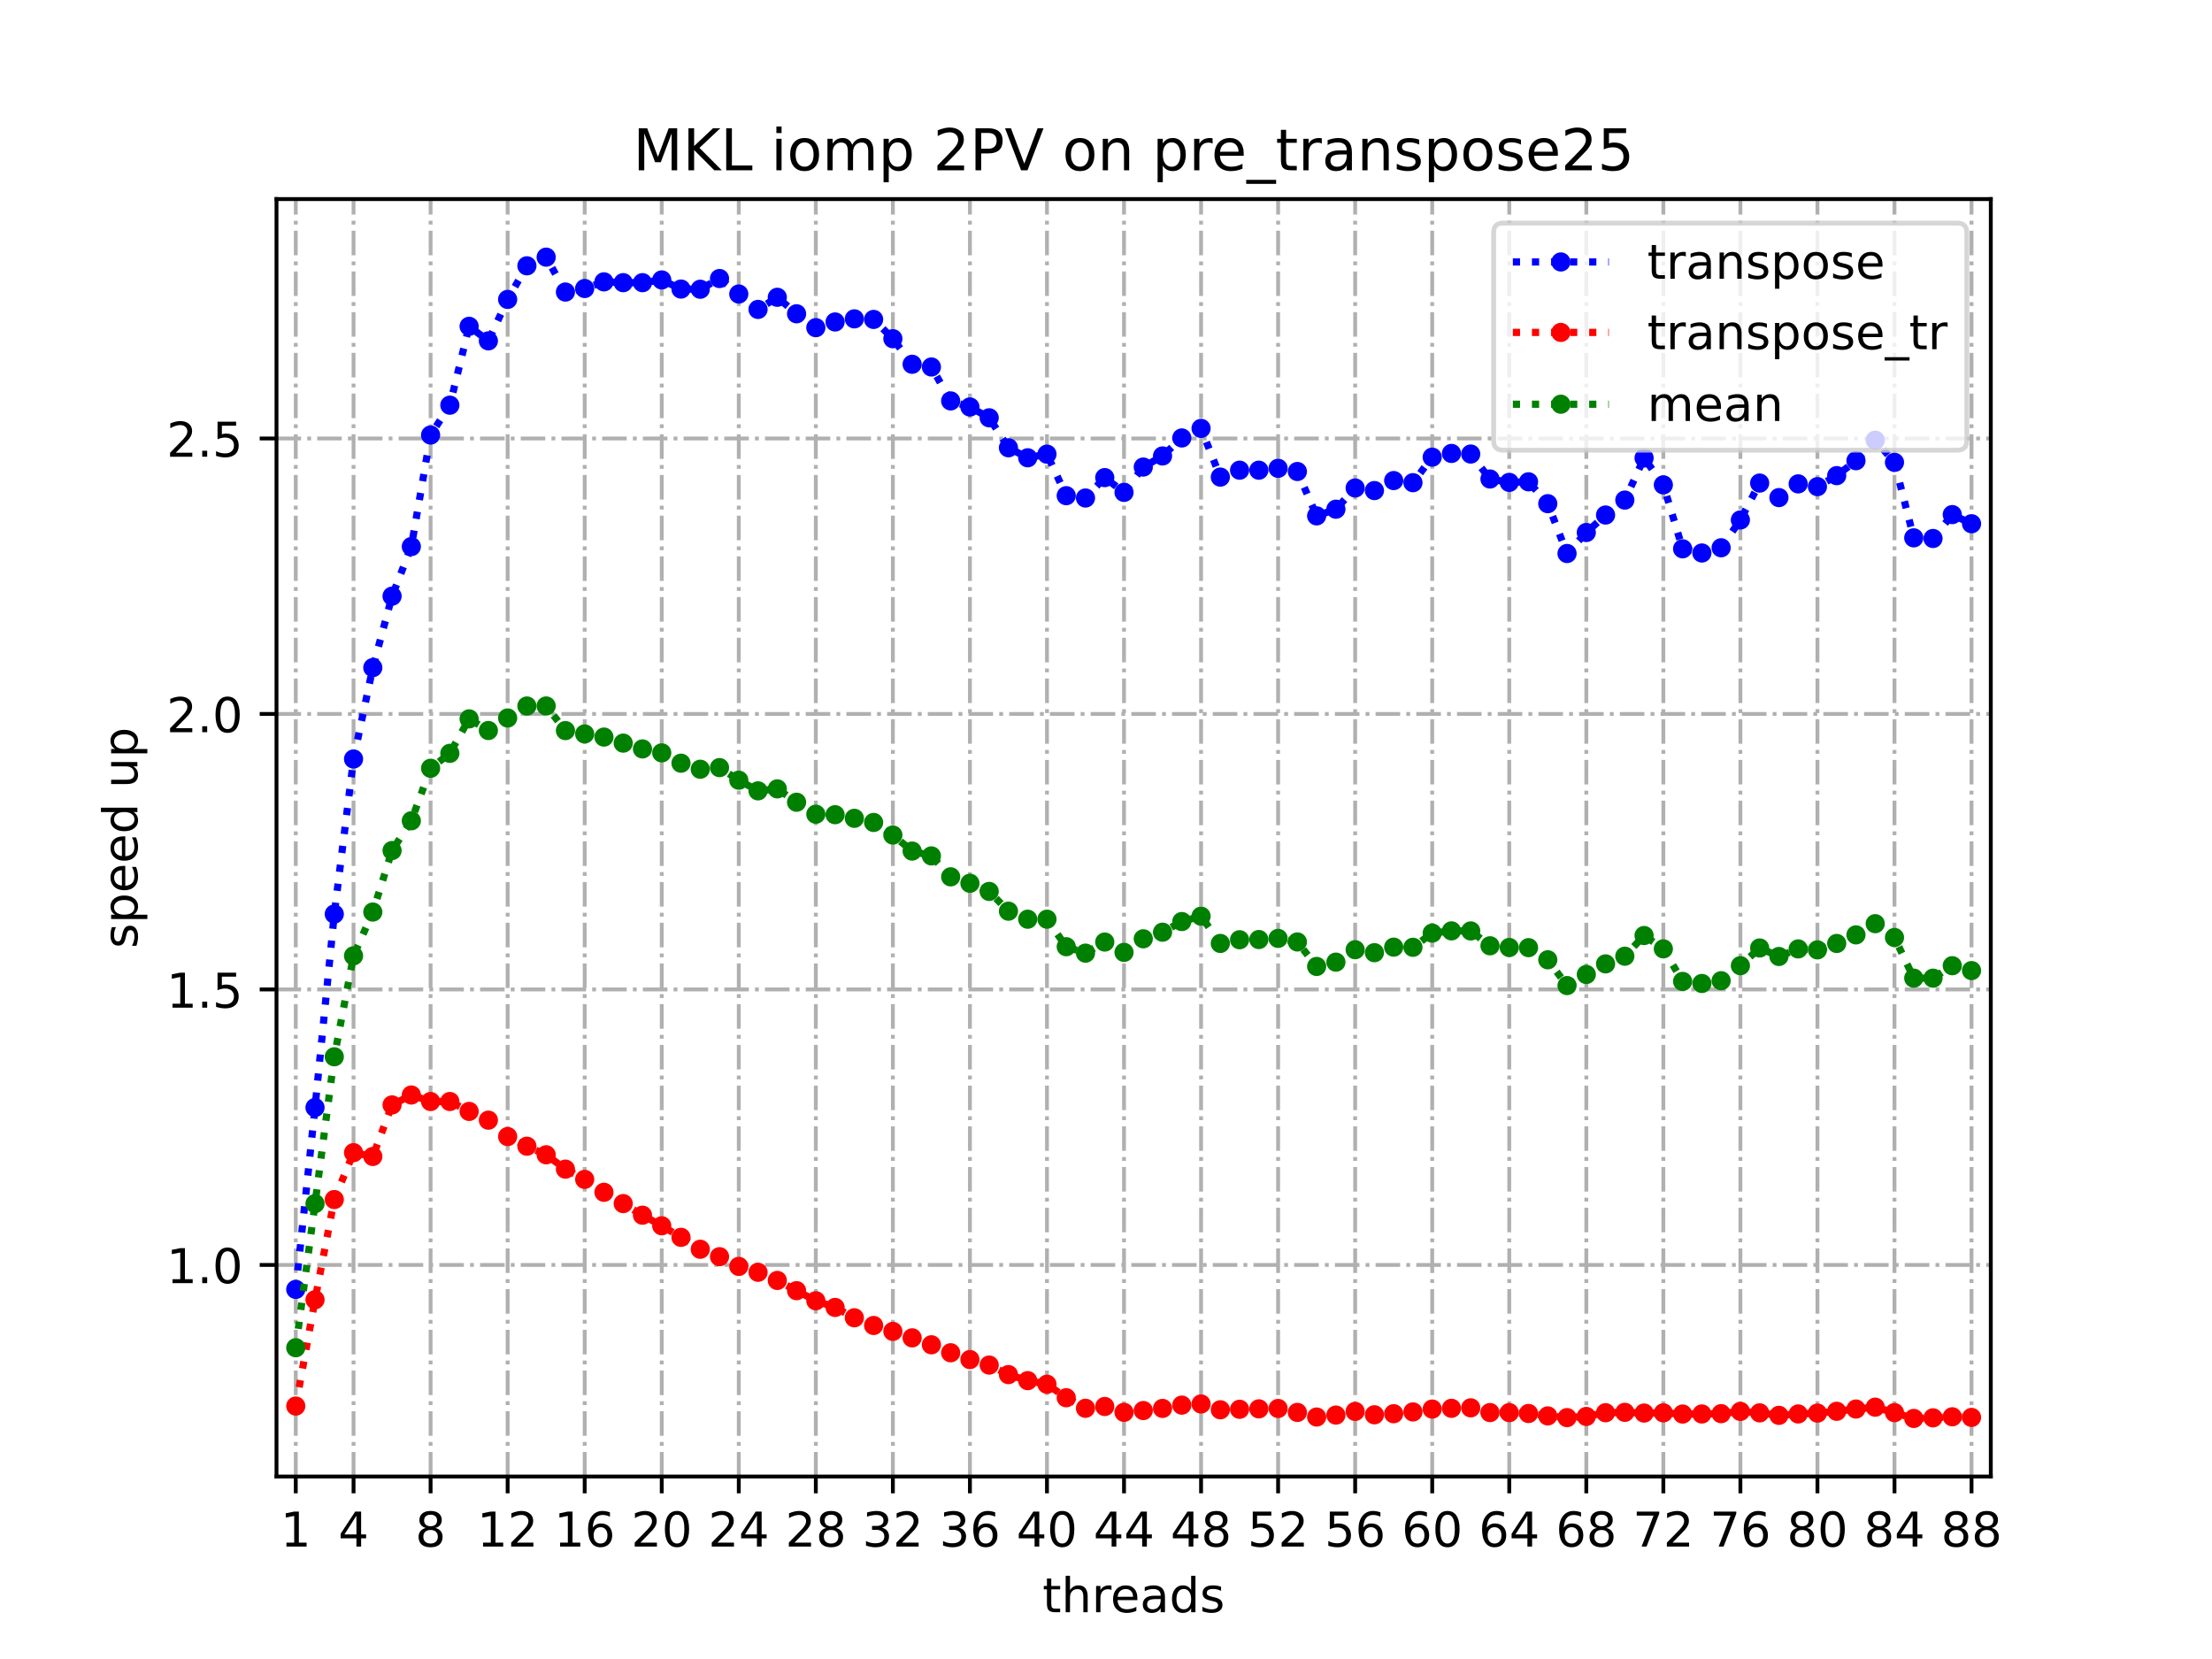 <?xml version="1.0" encoding="utf-8" standalone="no"?>
<!DOCTYPE svg PUBLIC "-//W3C//DTD SVG 1.1//EN"
  "http://www.w3.org/Graphics/SVG/1.1/DTD/svg11.dtd">
<!-- Created with matplotlib (https://matplotlib.org/) -->
<svg height="345.6pt" version="1.1" viewBox="0 0 460.8 345.6" width="460.8pt" xmlns="http://www.w3.org/2000/svg" xmlns:xlink="http://www.w3.org/1999/xlink">
 <defs>
  <style type="text/css">
*{stroke-linecap:butt;stroke-linejoin:round;}
  </style>
 </defs>
 <g id="figure_1">
  <g id="patch_1">
   <path d="M 0 345.6 
L 460.8 345.6 
L 460.8 0 
L 0 0 
z
" style="fill:#ffffff;"/>
  </g>
  <g id="axes_1">
   <g id="patch_2">
    <path d="M 57.6 307.584 
L 414.72 307.584 
L 414.72 41.472 
L 57.6 41.472 
z
" style="fill:#ffffff;"/>
   </g>
   <g id="matplotlib.axis_1">
    <g id="xtick_1">
     <g id="line2d_1">
      <path clip-path="url(#p44600dd62f)" d="M 61.613 307.584 
L 61.613 41.472 
" style="fill:none;stroke:#b0b0b0;stroke-dasharray:5.12,1.28,0.8,1.28;stroke-dashoffset:0;stroke-width:0.8;"/>
     </g>
     <g id="line2d_2">
      <defs>
       <path d="M 0 0 
L 0 3.5 
" id="mc30611afd1" style="stroke:#000000;stroke-width:0.8;"/>
      </defs>
      <g>
       <use style="stroke:#000000;stroke-width:0.8;" x="61.613" xlink:href="#mc30611afd1" y="307.584"/>
      </g>
     </g>
     <g id="text_1">
      <!-- 1 -->
      <defs>
       <path d="M 12.406 8.297 
L 28.516 8.297 
L 28.516 63.922 
L 10.984 60.406 
L 10.984 69.391 
L 28.422 72.906 
L 38.281 72.906 
L 38.281 8.297 
L 54.391 8.297 
L 54.391 0 
L 12.406 0 
z
" id="DejaVuSans-49"/>
      </defs>
      <g transform="translate(58.431 322.182)scale(0.1 -0.1)">
       <use xlink:href="#DejaVuSans-49"/>
      </g>
     </g>
    </g>
    <g id="xtick_2">
     <g id="line2d_3">
      <path clip-path="url(#p44600dd62f)" d="M 73.65 307.584 
L 73.65 41.472 
" style="fill:none;stroke:#b0b0b0;stroke-dasharray:5.12,1.28,0.8,1.28;stroke-dashoffset:0;stroke-width:0.8;"/>
     </g>
     <g id="line2d_4">
      <g>
       <use style="stroke:#000000;stroke-width:0.8;" x="73.65" xlink:href="#mc30611afd1" y="307.584"/>
      </g>
     </g>
     <g id="text_2">
      <!-- 4 -->
      <defs>
       <path d="M 37.797 64.312 
L 12.891 25.391 
L 37.797 25.391 
z
M 35.203 72.906 
L 47.609 72.906 
L 47.609 25.391 
L 58.016 25.391 
L 58.016 17.188 
L 47.609 17.188 
L 47.609 0 
L 37.797 0 
L 37.797 17.188 
L 4.891 17.188 
L 4.891 26.703 
z
" id="DejaVuSans-52"/>
      </defs>
      <g transform="translate(70.469 322.182)scale(0.1 -0.1)">
       <use xlink:href="#DejaVuSans-52"/>
      </g>
     </g>
    </g>
    <g id="xtick_3">
     <g id="line2d_5">
      <path clip-path="url(#p44600dd62f)" d="M 89.701 307.584 
L 89.701 41.472 
" style="fill:none;stroke:#b0b0b0;stroke-dasharray:5.12,1.28,0.8,1.28;stroke-dashoffset:0;stroke-width:0.8;"/>
     </g>
     <g id="line2d_6">
      <g>
       <use style="stroke:#000000;stroke-width:0.8;" x="89.701" xlink:href="#mc30611afd1" y="307.584"/>
      </g>
     </g>
     <g id="text_3">
      <!-- 8 -->
      <defs>
       <path d="M 31.781 34.625 
Q 24.75 34.625 20.719 30.859 
Q 16.703 27.094 16.703 20.516 
Q 16.703 13.922 20.719 10.156 
Q 24.75 6.391 31.781 6.391 
Q 38.812 6.391 42.859 10.172 
Q 46.922 13.969 46.922 20.516 
Q 46.922 27.094 42.891 30.859 
Q 38.875 34.625 31.781 34.625 
z
M 21.922 38.812 
Q 15.578 40.375 12.031 44.719 
Q 8.5 49.078 8.5 55.328 
Q 8.5 64.062 14.719 69.141 
Q 20.953 74.219 31.781 74.219 
Q 42.672 74.219 48.875 69.141 
Q 55.078 64.062 55.078 55.328 
Q 55.078 49.078 51.531 44.719 
Q 48 40.375 41.703 38.812 
Q 48.828 37.156 52.797 32.312 
Q 56.781 27.484 56.781 20.516 
Q 56.781 9.906 50.312 4.234 
Q 43.844 -1.422 31.781 -1.422 
Q 19.734 -1.422 13.25 4.234 
Q 6.781 9.906 6.781 20.516 
Q 6.781 27.484 10.781 32.312 
Q 14.797 37.156 21.922 38.812 
z
M 18.312 54.391 
Q 18.312 48.734 21.844 45.562 
Q 25.391 42.391 31.781 42.391 
Q 38.141 42.391 41.719 45.562 
Q 45.312 48.734 45.312 54.391 
Q 45.312 60.062 41.719 63.234 
Q 38.141 66.406 31.781 66.406 
Q 25.391 66.406 21.844 63.234 
Q 18.312 60.062 18.312 54.391 
z
" id="DejaVuSans-56"/>
      </defs>
      <g transform="translate(86.519 322.182)scale(0.1 -0.1)">
       <use xlink:href="#DejaVuSans-56"/>
      </g>
     </g>
    </g>
    <g id="xtick_4">
     <g id="line2d_7">
      <path clip-path="url(#p44600dd62f)" d="M 105.751 307.584 
L 105.751 41.472 
" style="fill:none;stroke:#b0b0b0;stroke-dasharray:5.12,1.28,0.8,1.28;stroke-dashoffset:0;stroke-width:0.8;"/>
     </g>
     <g id="line2d_8">
      <g>
       <use style="stroke:#000000;stroke-width:0.8;" x="105.751" xlink:href="#mc30611afd1" y="307.584"/>
      </g>
     </g>
     <g id="text_4">
      <!-- 12 -->
      <defs>
       <path d="M 19.188 8.297 
L 53.609 8.297 
L 53.609 0 
L 7.328 0 
L 7.328 8.297 
Q 12.938 14.109 22.625 23.891 
Q 32.328 33.688 34.812 36.531 
Q 39.547 41.844 41.422 45.531 
Q 43.312 49.219 43.312 52.781 
Q 43.312 58.594 39.234 62.25 
Q 35.156 65.922 28.609 65.922 
Q 23.969 65.922 18.812 64.312 
Q 13.672 62.703 7.812 59.422 
L 7.812 69.391 
Q 13.766 71.781 18.938 73 
Q 24.125 74.219 28.422 74.219 
Q 39.75 74.219 46.484 68.547 
Q 53.219 62.891 53.219 53.422 
Q 53.219 48.922 51.531 44.891 
Q 49.859 40.875 45.406 35.406 
Q 44.188 33.984 37.641 27.219 
Q 31.109 20.453 19.188 8.297 
z
" id="DejaVuSans-50"/>
      </defs>
      <g transform="translate(99.389 322.182)scale(0.1 -0.1)">
       <use xlink:href="#DejaVuSans-49"/>
       <use x="63.623" xlink:href="#DejaVuSans-50"/>
      </g>
     </g>
    </g>
    <g id="xtick_5">
     <g id="line2d_9">
      <path clip-path="url(#p44600dd62f)" d="M 121.801 307.584 
L 121.801 41.472 
" style="fill:none;stroke:#b0b0b0;stroke-dasharray:5.12,1.28,0.8,1.28;stroke-dashoffset:0;stroke-width:0.8;"/>
     </g>
     <g id="line2d_10">
      <g>
       <use style="stroke:#000000;stroke-width:0.8;" x="121.801" xlink:href="#mc30611afd1" y="307.584"/>
      </g>
     </g>
     <g id="text_5">
      <!-- 16 -->
      <defs>
       <path d="M 33.016 40.375 
Q 26.375 40.375 22.484 35.828 
Q 18.609 31.297 18.609 23.391 
Q 18.609 15.531 22.484 10.953 
Q 26.375 6.391 33.016 6.391 
Q 39.656 6.391 43.531 10.953 
Q 47.406 15.531 47.406 23.391 
Q 47.406 31.297 43.531 35.828 
Q 39.656 40.375 33.016 40.375 
z
M 52.594 71.297 
L 52.594 62.312 
Q 48.875 64.062 45.094 64.984 
Q 41.312 65.922 37.594 65.922 
Q 27.828 65.922 22.672 59.328 
Q 17.531 52.734 16.797 39.406 
Q 19.672 43.656 24.016 45.922 
Q 28.375 48.188 33.594 48.188 
Q 44.578 48.188 50.953 41.516 
Q 57.328 34.859 57.328 23.391 
Q 57.328 12.156 50.688 5.359 
Q 44.047 -1.422 33.016 -1.422 
Q 20.359 -1.422 13.672 8.266 
Q 6.984 17.969 6.984 36.375 
Q 6.984 53.656 15.188 63.938 
Q 23.391 74.219 37.203 74.219 
Q 40.922 74.219 44.703 73.484 
Q 48.484 72.75 52.594 71.297 
z
" id="DejaVuSans-54"/>
      </defs>
      <g transform="translate(115.439 322.182)scale(0.1 -0.1)">
       <use xlink:href="#DejaVuSans-49"/>
       <use x="63.623" xlink:href="#DejaVuSans-54"/>
      </g>
     </g>
    </g>
    <g id="xtick_6">
     <g id="line2d_11">
      <path clip-path="url(#p44600dd62f)" d="M 137.852 307.584 
L 137.852 41.472 
" style="fill:none;stroke:#b0b0b0;stroke-dasharray:5.12,1.28,0.8,1.28;stroke-dashoffset:0;stroke-width:0.8;"/>
     </g>
     <g id="line2d_12">
      <g>
       <use style="stroke:#000000;stroke-width:0.8;" x="137.852" xlink:href="#mc30611afd1" y="307.584"/>
      </g>
     </g>
     <g id="text_6">
      <!-- 20 -->
      <defs>
       <path d="M 31.781 66.406 
Q 24.172 66.406 20.328 58.906 
Q 16.5 51.422 16.5 36.375 
Q 16.5 21.391 20.328 13.891 
Q 24.172 6.391 31.781 6.391 
Q 39.453 6.391 43.281 13.891 
Q 47.125 21.391 47.125 36.375 
Q 47.125 51.422 43.281 58.906 
Q 39.453 66.406 31.781 66.406 
z
M 31.781 74.219 
Q 44.047 74.219 50.516 64.516 
Q 56.984 54.828 56.984 36.375 
Q 56.984 17.969 50.516 8.266 
Q 44.047 -1.422 31.781 -1.422 
Q 19.531 -1.422 13.062 8.266 
Q 6.594 17.969 6.594 36.375 
Q 6.594 54.828 13.062 64.516 
Q 19.531 74.219 31.781 74.219 
z
" id="DejaVuSans-48"/>
      </defs>
      <g transform="translate(131.489 322.182)scale(0.1 -0.1)">
       <use xlink:href="#DejaVuSans-50"/>
       <use x="63.623" xlink:href="#DejaVuSans-48"/>
      </g>
     </g>
    </g>
    <g id="xtick_7">
     <g id="line2d_13">
      <path clip-path="url(#p44600dd62f)" d="M 153.902 307.584 
L 153.902 41.472 
" style="fill:none;stroke:#b0b0b0;stroke-dasharray:5.12,1.28,0.8,1.28;stroke-dashoffset:0;stroke-width:0.8;"/>
     </g>
     <g id="line2d_14">
      <g>
       <use style="stroke:#000000;stroke-width:0.8;" x="153.902" xlink:href="#mc30611afd1" y="307.584"/>
      </g>
     </g>
     <g id="text_7">
      <!-- 24 -->
      <g transform="translate(147.54 322.182)scale(0.1 -0.1)">
       <use xlink:href="#DejaVuSans-50"/>
       <use x="63.623" xlink:href="#DejaVuSans-52"/>
      </g>
     </g>
    </g>
    <g id="xtick_8">
     <g id="line2d_15">
      <path clip-path="url(#p44600dd62f)" d="M 169.952 307.584 
L 169.952 41.472 
" style="fill:none;stroke:#b0b0b0;stroke-dasharray:5.12,1.28,0.8,1.28;stroke-dashoffset:0;stroke-width:0.8;"/>
     </g>
     <g id="line2d_16">
      <g>
       <use style="stroke:#000000;stroke-width:0.8;" x="169.952" xlink:href="#mc30611afd1" y="307.584"/>
      </g>
     </g>
     <g id="text_8">
      <!-- 28 -->
      <g transform="translate(163.59 322.182)scale(0.1 -0.1)">
       <use xlink:href="#DejaVuSans-50"/>
       <use x="63.623" xlink:href="#DejaVuSans-56"/>
      </g>
     </g>
    </g>
    <g id="xtick_9">
     <g id="line2d_17">
      <path clip-path="url(#p44600dd62f)" d="M 186.003 307.584 
L 186.003 41.472 
" style="fill:none;stroke:#b0b0b0;stroke-dasharray:5.12,1.28,0.8,1.28;stroke-dashoffset:0;stroke-width:0.8;"/>
     </g>
     <g id="line2d_18">
      <g>
       <use style="stroke:#000000;stroke-width:0.8;" x="186.003" xlink:href="#mc30611afd1" y="307.584"/>
      </g>
     </g>
     <g id="text_9">
      <!-- 32 -->
      <defs>
       <path d="M 40.578 39.312 
Q 47.656 37.797 51.625 33 
Q 55.609 28.219 55.609 21.188 
Q 55.609 10.406 48.188 4.484 
Q 40.766 -1.422 27.094 -1.422 
Q 22.516 -1.422 17.656 -0.516 
Q 12.797 0.391 7.625 2.203 
L 7.625 11.719 
Q 11.719 9.328 16.594 8.109 
Q 21.484 6.891 26.812 6.891 
Q 36.078 6.891 40.938 10.547 
Q 45.797 14.203 45.797 21.188 
Q 45.797 27.641 41.281 31.266 
Q 36.766 34.906 28.719 34.906 
L 20.219 34.906 
L 20.219 43.016 
L 29.109 43.016 
Q 36.375 43.016 40.234 45.922 
Q 44.094 48.828 44.094 54.297 
Q 44.094 59.906 40.109 62.906 
Q 36.141 65.922 28.719 65.922 
Q 24.656 65.922 20.016 65.031 
Q 15.375 64.156 9.812 62.312 
L 9.812 71.094 
Q 15.438 72.656 20.344 73.438 
Q 25.25 74.219 29.594 74.219 
Q 40.828 74.219 47.359 69.109 
Q 53.906 64.016 53.906 55.328 
Q 53.906 49.266 50.438 45.094 
Q 46.969 40.922 40.578 39.312 
z
" id="DejaVuSans-51"/>
      </defs>
      <g transform="translate(179.64 322.182)scale(0.1 -0.1)">
       <use xlink:href="#DejaVuSans-51"/>
       <use x="63.623" xlink:href="#DejaVuSans-50"/>
      </g>
     </g>
    </g>
    <g id="xtick_10">
     <g id="line2d_19">
      <path clip-path="url(#p44600dd62f)" d="M 202.053 307.584 
L 202.053 41.472 
" style="fill:none;stroke:#b0b0b0;stroke-dasharray:5.12,1.28,0.8,1.28;stroke-dashoffset:0;stroke-width:0.8;"/>
     </g>
     <g id="line2d_20">
      <g>
       <use style="stroke:#000000;stroke-width:0.8;" x="202.053" xlink:href="#mc30611afd1" y="307.584"/>
      </g>
     </g>
     <g id="text_10">
      <!-- 36 -->
      <g transform="translate(195.691 322.182)scale(0.1 -0.1)">
       <use xlink:href="#DejaVuSans-51"/>
       <use x="63.623" xlink:href="#DejaVuSans-54"/>
      </g>
     </g>
    </g>
    <g id="xtick_11">
     <g id="line2d_21">
      <path clip-path="url(#p44600dd62f)" d="M 218.103 307.584 
L 218.103 41.472 
" style="fill:none;stroke:#b0b0b0;stroke-dasharray:5.12,1.28,0.8,1.28;stroke-dashoffset:0;stroke-width:0.8;"/>
     </g>
     <g id="line2d_22">
      <g>
       <use style="stroke:#000000;stroke-width:0.8;" x="218.103" xlink:href="#mc30611afd1" y="307.584"/>
      </g>
     </g>
     <g id="text_11">
      <!-- 40 -->
      <g transform="translate(211.741 322.182)scale(0.1 -0.1)">
       <use xlink:href="#DejaVuSans-52"/>
       <use x="63.623" xlink:href="#DejaVuSans-48"/>
      </g>
     </g>
    </g>
    <g id="xtick_12">
     <g id="line2d_23">
      <path clip-path="url(#p44600dd62f)" d="M 234.154 307.584 
L 234.154 41.472 
" style="fill:none;stroke:#b0b0b0;stroke-dasharray:5.12,1.28,0.8,1.28;stroke-dashoffset:0;stroke-width:0.8;"/>
     </g>
     <g id="line2d_24">
      <g>
       <use style="stroke:#000000;stroke-width:0.8;" x="234.154" xlink:href="#mc30611afd1" y="307.584"/>
      </g>
     </g>
     <g id="text_12">
      <!-- 44 -->
      <g transform="translate(227.791 322.182)scale(0.1 -0.1)">
       <use xlink:href="#DejaVuSans-52"/>
       <use x="63.623" xlink:href="#DejaVuSans-52"/>
      </g>
     </g>
    </g>
    <g id="xtick_13">
     <g id="line2d_25">
      <path clip-path="url(#p44600dd62f)" d="M 250.204 307.584 
L 250.204 41.472 
" style="fill:none;stroke:#b0b0b0;stroke-dasharray:5.12,1.28,0.8,1.28;stroke-dashoffset:0;stroke-width:0.8;"/>
     </g>
     <g id="line2d_26">
      <g>
       <use style="stroke:#000000;stroke-width:0.8;" x="250.204" xlink:href="#mc30611afd1" y="307.584"/>
      </g>
     </g>
     <g id="text_13">
      <!-- 48 -->
      <g transform="translate(243.842 322.182)scale(0.1 -0.1)">
       <use xlink:href="#DejaVuSans-52"/>
       <use x="63.623" xlink:href="#DejaVuSans-56"/>
      </g>
     </g>
    </g>
    <g id="xtick_14">
     <g id="line2d_27">
      <path clip-path="url(#p44600dd62f)" d="M 266.254 307.584 
L 266.254 41.472 
" style="fill:none;stroke:#b0b0b0;stroke-dasharray:5.12,1.28,0.8,1.28;stroke-dashoffset:0;stroke-width:0.8;"/>
     </g>
     <g id="line2d_28">
      <g>
       <use style="stroke:#000000;stroke-width:0.8;" x="266.254" xlink:href="#mc30611afd1" y="307.584"/>
      </g>
     </g>
     <g id="text_14">
      <!-- 52 -->
      <defs>
       <path d="M 10.797 72.906 
L 49.516 72.906 
L 49.516 64.594 
L 19.828 64.594 
L 19.828 46.734 
Q 21.969 47.469 24.109 47.828 
Q 26.266 48.188 28.422 48.188 
Q 40.625 48.188 47.75 41.5 
Q 54.891 34.812 54.891 23.391 
Q 54.891 11.625 47.562 5.094 
Q 40.234 -1.422 26.906 -1.422 
Q 22.312 -1.422 17.547 -0.641 
Q 12.797 0.141 7.719 1.703 
L 7.719 11.625 
Q 12.109 9.234 16.797 8.062 
Q 21.484 6.891 26.703 6.891 
Q 35.156 6.891 40.078 11.328 
Q 45.016 15.766 45.016 23.391 
Q 45.016 31 40.078 35.438 
Q 35.156 39.891 26.703 39.891 
Q 22.75 39.891 18.812 39.016 
Q 14.891 38.141 10.797 36.281 
z
" id="DejaVuSans-53"/>
      </defs>
      <g transform="translate(259.892 322.182)scale(0.1 -0.1)">
       <use xlink:href="#DejaVuSans-53"/>
       <use x="63.623" xlink:href="#DejaVuSans-50"/>
      </g>
     </g>
    </g>
    <g id="xtick_15">
     <g id="line2d_29">
      <path clip-path="url(#p44600dd62f)" d="M 282.305 307.584 
L 282.305 41.472 
" style="fill:none;stroke:#b0b0b0;stroke-dasharray:5.12,1.28,0.8,1.28;stroke-dashoffset:0;stroke-width:0.8;"/>
     </g>
     <g id="line2d_30">
      <g>
       <use style="stroke:#000000;stroke-width:0.8;" x="282.305" xlink:href="#mc30611afd1" y="307.584"/>
      </g>
     </g>
     <g id="text_15">
      <!-- 56 -->
      <g transform="translate(275.942 322.182)scale(0.1 -0.1)">
       <use xlink:href="#DejaVuSans-53"/>
       <use x="63.623" xlink:href="#DejaVuSans-54"/>
      </g>
     </g>
    </g>
    <g id="xtick_16">
     <g id="line2d_31">
      <path clip-path="url(#p44600dd62f)" d="M 298.355 307.584 
L 298.355 41.472 
" style="fill:none;stroke:#b0b0b0;stroke-dasharray:5.12,1.28,0.8,1.28;stroke-dashoffset:0;stroke-width:0.8;"/>
     </g>
     <g id="line2d_32">
      <g>
       <use style="stroke:#000000;stroke-width:0.8;" x="298.355" xlink:href="#mc30611afd1" y="307.584"/>
      </g>
     </g>
     <g id="text_16">
      <!-- 60 -->
      <g transform="translate(291.993 322.182)scale(0.1 -0.1)">
       <use xlink:href="#DejaVuSans-54"/>
       <use x="63.623" xlink:href="#DejaVuSans-48"/>
      </g>
     </g>
    </g>
    <g id="xtick_17">
     <g id="line2d_33">
      <path clip-path="url(#p44600dd62f)" d="M 314.405 307.584 
L 314.405 41.472 
" style="fill:none;stroke:#b0b0b0;stroke-dasharray:5.12,1.28,0.8,1.28;stroke-dashoffset:0;stroke-width:0.8;"/>
     </g>
     <g id="line2d_34">
      <g>
       <use style="stroke:#000000;stroke-width:0.8;" x="314.405" xlink:href="#mc30611afd1" y="307.584"/>
      </g>
     </g>
     <g id="text_17">
      <!-- 64 -->
      <g transform="translate(308.043 322.182)scale(0.1 -0.1)">
       <use xlink:href="#DejaVuSans-54"/>
       <use x="63.623" xlink:href="#DejaVuSans-52"/>
      </g>
     </g>
    </g>
    <g id="xtick_18">
     <g id="line2d_35">
      <path clip-path="url(#p44600dd62f)" d="M 330.456 307.584 
L 330.456 41.472 
" style="fill:none;stroke:#b0b0b0;stroke-dasharray:5.12,1.28,0.8,1.28;stroke-dashoffset:0;stroke-width:0.8;"/>
     </g>
     <g id="line2d_36">
      <g>
       <use style="stroke:#000000;stroke-width:0.8;" x="330.456" xlink:href="#mc30611afd1" y="307.584"/>
      </g>
     </g>
     <g id="text_18">
      <!-- 68 -->
      <g transform="translate(324.093 322.182)scale(0.1 -0.1)">
       <use xlink:href="#DejaVuSans-54"/>
       <use x="63.623" xlink:href="#DejaVuSans-56"/>
      </g>
     </g>
    </g>
    <g id="xtick_19">
     <g id="line2d_37">
      <path clip-path="url(#p44600dd62f)" d="M 346.506 307.584 
L 346.506 41.472 
" style="fill:none;stroke:#b0b0b0;stroke-dasharray:5.12,1.28,0.8,1.28;stroke-dashoffset:0;stroke-width:0.8;"/>
     </g>
     <g id="line2d_38">
      <g>
       <use style="stroke:#000000;stroke-width:0.8;" x="346.506" xlink:href="#mc30611afd1" y="307.584"/>
      </g>
     </g>
     <g id="text_19">
      <!-- 72 -->
      <defs>
       <path d="M 8.203 72.906 
L 55.078 72.906 
L 55.078 68.703 
L 28.609 0 
L 18.312 0 
L 43.219 64.594 
L 8.203 64.594 
z
" id="DejaVuSans-55"/>
      </defs>
      <g transform="translate(340.144 322.182)scale(0.1 -0.1)">
       <use xlink:href="#DejaVuSans-55"/>
       <use x="63.623" xlink:href="#DejaVuSans-50"/>
      </g>
     </g>
    </g>
    <g id="xtick_20">
     <g id="line2d_39">
      <path clip-path="url(#p44600dd62f)" d="M 362.556 307.584 
L 362.556 41.472 
" style="fill:none;stroke:#b0b0b0;stroke-dasharray:5.12,1.28,0.8,1.28;stroke-dashoffset:0;stroke-width:0.8;"/>
     </g>
     <g id="line2d_40">
      <g>
       <use style="stroke:#000000;stroke-width:0.8;" x="362.556" xlink:href="#mc30611afd1" y="307.584"/>
      </g>
     </g>
     <g id="text_20">
      <!-- 76 -->
      <g transform="translate(356.194 322.182)scale(0.1 -0.1)">
       <use xlink:href="#DejaVuSans-55"/>
       <use x="63.623" xlink:href="#DejaVuSans-54"/>
      </g>
     </g>
    </g>
    <g id="xtick_21">
     <g id="line2d_41">
      <path clip-path="url(#p44600dd62f)" d="M 378.607 307.584 
L 378.607 41.472 
" style="fill:none;stroke:#b0b0b0;stroke-dasharray:5.12,1.28,0.8,1.28;stroke-dashoffset:0;stroke-width:0.8;"/>
     </g>
     <g id="line2d_42">
      <g>
       <use style="stroke:#000000;stroke-width:0.8;" x="378.607" xlink:href="#mc30611afd1" y="307.584"/>
      </g>
     </g>
     <g id="text_21">
      <!-- 80 -->
      <g transform="translate(372.244 322.182)scale(0.1 -0.1)">
       <use xlink:href="#DejaVuSans-56"/>
       <use x="63.623" xlink:href="#DejaVuSans-48"/>
      </g>
     </g>
    </g>
    <g id="xtick_22">
     <g id="line2d_43">
      <path clip-path="url(#p44600dd62f)" d="M 394.657 307.584 
L 394.657 41.472 
" style="fill:none;stroke:#b0b0b0;stroke-dasharray:5.12,1.28,0.8,1.28;stroke-dashoffset:0;stroke-width:0.8;"/>
     </g>
     <g id="line2d_44">
      <g>
       <use style="stroke:#000000;stroke-width:0.8;" x="394.657" xlink:href="#mc30611afd1" y="307.584"/>
      </g>
     </g>
     <g id="text_22">
      <!-- 84 -->
      <g transform="translate(388.295 322.182)scale(0.1 -0.1)">
       <use xlink:href="#DejaVuSans-56"/>
       <use x="63.623" xlink:href="#DejaVuSans-52"/>
      </g>
     </g>
    </g>
    <g id="xtick_23">
     <g id="line2d_45">
      <path clip-path="url(#p44600dd62f)" d="M 410.707 307.584 
L 410.707 41.472 
" style="fill:none;stroke:#b0b0b0;stroke-dasharray:5.12,1.28,0.8,1.28;stroke-dashoffset:0;stroke-width:0.8;"/>
     </g>
     <g id="line2d_46">
      <g>
       <use style="stroke:#000000;stroke-width:0.8;" x="410.707" xlink:href="#mc30611afd1" y="307.584"/>
      </g>
     </g>
     <g id="text_23">
      <!-- 88 -->
      <g transform="translate(404.345 322.182)scale(0.1 -0.1)">
       <use xlink:href="#DejaVuSans-56"/>
       <use x="63.623" xlink:href="#DejaVuSans-56"/>
      </g>
     </g>
    </g>
    <g id="text_24">
     <!-- threads -->
     <defs>
      <path d="M 18.312 70.219 
L 18.312 54.688 
L 36.812 54.688 
L 36.812 47.703 
L 18.312 47.703 
L 18.312 18.016 
Q 18.312 11.328 20.141 9.422 
Q 21.969 7.516 27.594 7.516 
L 36.812 7.516 
L 36.812 0 
L 27.594 0 
Q 17.188 0 13.234 3.875 
Q 9.281 7.766 9.281 18.016 
L 9.281 47.703 
L 2.688 47.703 
L 2.688 54.688 
L 9.281 54.688 
L 9.281 70.219 
z
" id="DejaVuSans-116"/>
      <path d="M 54.891 33.016 
L 54.891 0 
L 45.906 0 
L 45.906 32.719 
Q 45.906 40.484 42.875 44.328 
Q 39.844 48.188 33.797 48.188 
Q 26.516 48.188 22.312 43.547 
Q 18.109 38.922 18.109 30.906 
L 18.109 0 
L 9.078 0 
L 9.078 75.984 
L 18.109 75.984 
L 18.109 46.188 
Q 21.344 51.125 25.703 53.562 
Q 30.078 56 35.797 56 
Q 45.219 56 50.047 50.172 
Q 54.891 44.344 54.891 33.016 
z
" id="DejaVuSans-104"/>
      <path d="M 41.109 46.297 
Q 39.594 47.172 37.812 47.578 
Q 36.031 48 33.891 48 
Q 26.266 48 22.188 43.047 
Q 18.109 38.094 18.109 28.812 
L 18.109 0 
L 9.078 0 
L 9.078 54.688 
L 18.109 54.688 
L 18.109 46.188 
Q 20.953 51.172 25.484 53.578 
Q 30.031 56 36.531 56 
Q 37.453 56 38.578 55.875 
Q 39.703 55.766 41.062 55.516 
z
" id="DejaVuSans-114"/>
      <path d="M 56.203 29.594 
L 56.203 25.203 
L 14.891 25.203 
Q 15.484 15.922 20.484 11.062 
Q 25.484 6.203 34.422 6.203 
Q 39.594 6.203 44.453 7.469 
Q 49.312 8.734 54.109 11.281 
L 54.109 2.781 
Q 49.266 0.734 44.188 -0.344 
Q 39.109 -1.422 33.891 -1.422 
Q 20.797 -1.422 13.156 6.188 
Q 5.516 13.812 5.516 26.812 
Q 5.516 40.234 12.766 48.109 
Q 20.016 56 32.328 56 
Q 43.359 56 49.781 48.891 
Q 56.203 41.797 56.203 29.594 
z
M 47.219 32.234 
Q 47.125 39.594 43.094 43.984 
Q 39.062 48.391 32.422 48.391 
Q 24.906 48.391 20.391 44.141 
Q 15.875 39.891 15.188 32.172 
z
" id="DejaVuSans-101"/>
      <path d="M 34.281 27.484 
Q 23.391 27.484 19.188 25 
Q 14.984 22.516 14.984 16.5 
Q 14.984 11.719 18.141 8.906 
Q 21.297 6.109 26.703 6.109 
Q 34.188 6.109 38.703 11.406 
Q 43.219 16.703 43.219 25.484 
L 43.219 27.484 
z
M 52.203 31.203 
L 52.203 0 
L 43.219 0 
L 43.219 8.297 
Q 40.141 3.328 35.547 0.953 
Q 30.953 -1.422 24.312 -1.422 
Q 15.922 -1.422 10.953 3.297 
Q 6 8.016 6 15.922 
Q 6 25.141 12.172 29.828 
Q 18.359 34.516 30.609 34.516 
L 43.219 34.516 
L 43.219 35.406 
Q 43.219 41.609 39.141 45 
Q 35.062 48.391 27.688 48.391 
Q 23 48.391 18.547 47.266 
Q 14.109 46.141 10.016 43.891 
L 10.016 52.203 
Q 14.938 54.109 19.578 55.047 
Q 24.219 56 28.609 56 
Q 40.484 56 46.344 49.844 
Q 52.203 43.703 52.203 31.203 
z
" id="DejaVuSans-97"/>
      <path d="M 45.406 46.391 
L 45.406 75.984 
L 54.391 75.984 
L 54.391 0 
L 45.406 0 
L 45.406 8.203 
Q 42.578 3.328 38.25 0.953 
Q 33.938 -1.422 27.875 -1.422 
Q 17.969 -1.422 11.734 6.484 
Q 5.516 14.406 5.516 27.297 
Q 5.516 40.188 11.734 48.094 
Q 17.969 56 27.875 56 
Q 33.938 56 38.25 53.625 
Q 42.578 51.266 45.406 46.391 
z
M 14.797 27.297 
Q 14.797 17.391 18.875 11.75 
Q 22.953 6.109 30.078 6.109 
Q 37.203 6.109 41.297 11.75 
Q 45.406 17.391 45.406 27.297 
Q 45.406 37.203 41.297 42.844 
Q 37.203 48.484 30.078 48.484 
Q 22.953 48.484 18.875 42.844 
Q 14.797 37.203 14.797 27.297 
z
" id="DejaVuSans-100"/>
      <path d="M 44.281 53.078 
L 44.281 44.578 
Q 40.484 46.531 36.375 47.5 
Q 32.281 48.484 27.875 48.484 
Q 21.188 48.484 17.844 46.438 
Q 14.5 44.391 14.5 40.281 
Q 14.5 37.156 16.891 35.375 
Q 19.281 33.594 26.516 31.984 
L 29.594 31.297 
Q 39.156 29.25 43.188 25.516 
Q 47.219 21.781 47.219 15.094 
Q 47.219 7.469 41.188 3.016 
Q 35.156 -1.422 24.609 -1.422 
Q 20.219 -1.422 15.453 -0.562 
Q 10.688 0.297 5.422 2 
L 5.422 11.281 
Q 10.406 8.688 15.234 7.391 
Q 20.062 6.109 24.812 6.109 
Q 31.156 6.109 34.562 8.281 
Q 37.984 10.453 37.984 14.406 
Q 37.984 18.062 35.516 20.016 
Q 33.062 21.969 24.703 23.781 
L 21.578 24.516 
Q 13.234 26.266 9.516 29.906 
Q 5.812 33.547 5.812 39.891 
Q 5.812 47.609 11.281 51.797 
Q 16.75 56 26.812 56 
Q 31.781 56 36.172 55.266 
Q 40.578 54.547 44.281 53.078 
z
" id="DejaVuSans-115"/>
     </defs>
     <g transform="translate(217.169 335.861)scale(0.1 -0.1)">
      <use xlink:href="#DejaVuSans-116"/>
      <use x="39.209" xlink:href="#DejaVuSans-104"/>
      <use x="102.588" xlink:href="#DejaVuSans-114"/>
      <use x="141.451" xlink:href="#DejaVuSans-101"/>
      <use x="202.975" xlink:href="#DejaVuSans-97"/>
      <use x="264.254" xlink:href="#DejaVuSans-100"/>
      <use x="327.73" xlink:href="#DejaVuSans-115"/>
     </g>
    </g>
   </g>
   <g id="matplotlib.axis_2">
    <g id="ytick_1">
     <g id="line2d_47">
      <path clip-path="url(#p44600dd62f)" d="M 57.6 263.505 
L 414.72 263.505 
" style="fill:none;stroke:#b0b0b0;stroke-dasharray:5.12,1.28,0.8,1.28;stroke-dashoffset:0;stroke-width:0.8;"/>
     </g>
     <g id="line2d_48">
      <defs>
       <path d="M 0 0 
L -3.5 0 
" id="m281fe316fc" style="stroke:#000000;stroke-width:0.8;"/>
      </defs>
      <g>
       <use style="stroke:#000000;stroke-width:0.8;" x="57.6" xlink:href="#m281fe316fc" y="263.505"/>
      </g>
     </g>
     <g id="text_25">
      <!-- 1.0 -->
      <defs>
       <path d="M 10.688 12.406 
L 21 12.406 
L 21 0 
L 10.688 0 
z
" id="DejaVuSans-46"/>
      </defs>
      <g transform="translate(34.697 267.304)scale(0.1 -0.1)">
       <use xlink:href="#DejaVuSans-49"/>
       <use x="63.623" xlink:href="#DejaVuSans-46"/>
       <use x="95.41" xlink:href="#DejaVuSans-48"/>
      </g>
     </g>
    </g>
    <g id="ytick_2">
     <g id="line2d_49">
      <path clip-path="url(#p44600dd62f)" d="M 57.6 206.118 
L 414.72 206.118 
" style="fill:none;stroke:#b0b0b0;stroke-dasharray:5.12,1.28,0.8,1.28;stroke-dashoffset:0;stroke-width:0.8;"/>
     </g>
     <g id="line2d_50">
      <g>
       <use style="stroke:#000000;stroke-width:0.8;" x="57.6" xlink:href="#m281fe316fc" y="206.118"/>
      </g>
     </g>
     <g id="text_26">
      <!-- 1.5 -->
      <g transform="translate(34.697 209.917)scale(0.1 -0.1)">
       <use xlink:href="#DejaVuSans-49"/>
       <use x="63.623" xlink:href="#DejaVuSans-46"/>
       <use x="95.41" xlink:href="#DejaVuSans-53"/>
      </g>
     </g>
    </g>
    <g id="ytick_3">
     <g id="line2d_51">
      <path clip-path="url(#p44600dd62f)" d="M 57.6 148.73 
L 414.72 148.73 
" style="fill:none;stroke:#b0b0b0;stroke-dasharray:5.12,1.28,0.8,1.28;stroke-dashoffset:0;stroke-width:0.8;"/>
     </g>
     <g id="line2d_52">
      <g>
       <use style="stroke:#000000;stroke-width:0.8;" x="57.6" xlink:href="#m281fe316fc" y="148.73"/>
      </g>
     </g>
     <g id="text_27">
      <!-- 2.0 -->
      <g transform="translate(34.697 152.529)scale(0.1 -0.1)">
       <use xlink:href="#DejaVuSans-50"/>
       <use x="63.623" xlink:href="#DejaVuSans-46"/>
       <use x="95.41" xlink:href="#DejaVuSans-48"/>
      </g>
     </g>
    </g>
    <g id="ytick_4">
     <g id="line2d_53">
      <path clip-path="url(#p44600dd62f)" d="M 57.6 91.342 
L 414.72 91.342 
" style="fill:none;stroke:#b0b0b0;stroke-dasharray:5.12,1.28,0.8,1.28;stroke-dashoffset:0;stroke-width:0.8;"/>
     </g>
     <g id="line2d_54">
      <g>
       <use style="stroke:#000000;stroke-width:0.8;" x="57.6" xlink:href="#m281fe316fc" y="91.342"/>
      </g>
     </g>
     <g id="text_28">
      <!-- 2.5 -->
      <g transform="translate(34.697 95.141)scale(0.1 -0.1)">
       <use xlink:href="#DejaVuSans-50"/>
       <use x="63.623" xlink:href="#DejaVuSans-46"/>
       <use x="95.41" xlink:href="#DejaVuSans-53"/>
      </g>
     </g>
    </g>
    <g id="text_29">
     <!-- speed up -->
     <defs>
      <path d="M 18.109 8.203 
L 18.109 -20.797 
L 9.078 -20.797 
L 9.078 54.688 
L 18.109 54.688 
L 18.109 46.391 
Q 20.953 51.266 25.266 53.625 
Q 29.594 56 35.594 56 
Q 45.562 56 51.781 48.094 
Q 58.016 40.188 58.016 27.297 
Q 58.016 14.406 51.781 6.484 
Q 45.562 -1.422 35.594 -1.422 
Q 29.594 -1.422 25.266 0.953 
Q 20.953 3.328 18.109 8.203 
z
M 48.688 27.297 
Q 48.688 37.203 44.609 42.844 
Q 40.531 48.484 33.406 48.484 
Q 26.266 48.484 22.188 42.844 
Q 18.109 37.203 18.109 27.297 
Q 18.109 17.391 22.188 11.75 
Q 26.266 6.109 33.406 6.109 
Q 40.531 6.109 44.609 11.75 
Q 48.688 17.391 48.688 27.297 
z
" id="DejaVuSans-112"/>
      <path id="DejaVuSans-32"/>
      <path d="M 8.5 21.578 
L 8.5 54.688 
L 17.484 54.688 
L 17.484 21.922 
Q 17.484 14.156 20.5 10.266 
Q 23.531 6.391 29.594 6.391 
Q 36.859 6.391 41.078 11.031 
Q 45.312 15.672 45.312 23.688 
L 45.312 54.688 
L 54.297 54.688 
L 54.297 0 
L 45.312 0 
L 45.312 8.406 
Q 42.047 3.422 37.719 1 
Q 33.406 -1.422 27.688 -1.422 
Q 18.266 -1.422 13.375 4.438 
Q 8.5 10.297 8.5 21.578 
z
M 31.109 56 
z
" id="DejaVuSans-117"/>
     </defs>
     <g transform="translate(28.617 197.566)rotate(-90)scale(0.1 -0.1)">
      <use xlink:href="#DejaVuSans-115"/>
      <use x="52.1" xlink:href="#DejaVuSans-112"/>
      <use x="115.576" xlink:href="#DejaVuSans-101"/>
      <use x="177.1" xlink:href="#DejaVuSans-101"/>
      <use x="238.623" xlink:href="#DejaVuSans-100"/>
      <use x="302.1" xlink:href="#DejaVuSans-32"/>
      <use x="333.887" xlink:href="#DejaVuSans-117"/>
      <use x="397.266" xlink:href="#DejaVuSans-112"/>
     </g>
    </g>
   </g>
   <g id="line2d_55">
    <path clip-path="url(#p44600dd62f)" d="M 61.613 268.606 
L 65.625 230.721 
L 69.638 190.415 
L 73.65 158.113 
L 77.663 139.08 
L 81.676 124.191 
L 85.688 113.86 
L 89.701 90.626 
L 93.713 84.407 
L 97.726 67.979 
L 101.738 71.01 
L 105.751 62.374 
L 109.764 55.375 
L 113.776 53.568 
L 117.789 60.84 
L 121.801 60.102 
L 125.814 58.717 
L 129.827 58.886 
L 133.839 58.886 
L 137.852 58.315 
L 141.864 60.217 
L 145.877 60.254 
L 149.889 58.022 
L 153.902 61.248 
L 157.915 64.457 
L 161.927 61.932 
L 165.94 65.367 
L 169.952 68.261 
L 173.965 67.071 
L 177.978 66.423 
L 181.99 66.543 
L 186.003 70.561 
L 190.015 75.885 
L 194.028 76.452 
L 198.04 83.519 
L 202.053 84.781 
L 206.066 87.037 
L 210.078 93.279 
L 214.091 95.364 
L 218.103 94.61 
L 222.116 103.261 
L 226.129 103.745 
L 230.141 99.494 
L 234.154 102.575 
L 238.166 97.295 
L 242.179 94.983 
L 246.191 91.235 
L 250.204 89.245 
L 254.217 99.388 
L 258.229 97.948 
L 262.242 97.951 
L 266.254 97.557 
L 270.267 98.223 
L 274.28 107.464 
L 278.292 106.077 
L 282.305 101.658 
L 286.317 102.196 
L 290.33 100.113 
L 294.342 100.552 
L 298.355 95.236 
L 302.368 94.458 
L 306.38 94.585 
L 310.393 99.786 
L 314.405 100.487 
L 318.418 100.369 
L 322.431 104.925 
L 326.443 115.305 
L 330.456 110.931 
L 334.468 107.288 
L 338.481 104.175 
L 342.493 95.411 
L 346.506 101.009 
L 350.519 114.326 
L 354.531 115.197 
L 358.544 114.11 
L 362.556 108.316 
L 366.569 100.632 
L 370.582 103.657 
L 374.594 100.801 
L 378.607 101.376 
L 382.619 99.084 
L 386.632 95.973 
L 390.644 91.701 
L 394.657 96.315 
L 398.67 112.043 
L 402.682 112.178 
L 406.695 107.199 
L 410.707 109.104 
" style="fill:none;stroke:#0000ff;stroke-dasharray:1.5,2.475;stroke-dashoffset:0;stroke-width:1.5;"/>
    <defs>
     <path d="M 0 1.5 
C 0.398 1.5 0.779 1.342 1.061 1.061 
C 1.342 0.779 1.5 0.398 1.5 0 
C 1.5 -0.398 1.342 -0.779 1.061 -1.061 
C 0.779 -1.342 0.398 -1.5 0 -1.5 
C -0.398 -1.5 -0.779 -1.342 -1.061 -1.061 
C -1.342 -0.779 -1.5 -0.398 -1.5 0 
C -1.5 0.398 -1.342 0.779 -1.061 1.061 
C -0.779 1.342 -0.398 1.5 0 1.5 
z
" id="m3660808def" style="stroke:#0000ff;"/>
    </defs>
    <g clip-path="url(#p44600dd62f)">
     <use style="fill:#0000ff;stroke:#0000ff;" x="61.613" xlink:href="#m3660808def" y="268.606"/>
     <use style="fill:#0000ff;stroke:#0000ff;" x="65.625" xlink:href="#m3660808def" y="230.721"/>
     <use style="fill:#0000ff;stroke:#0000ff;" x="69.638" xlink:href="#m3660808def" y="190.415"/>
     <use style="fill:#0000ff;stroke:#0000ff;" x="73.65" xlink:href="#m3660808def" y="158.113"/>
     <use style="fill:#0000ff;stroke:#0000ff;" x="77.663" xlink:href="#m3660808def" y="139.08"/>
     <use style="fill:#0000ff;stroke:#0000ff;" x="81.676" xlink:href="#m3660808def" y="124.191"/>
     <use style="fill:#0000ff;stroke:#0000ff;" x="85.688" xlink:href="#m3660808def" y="113.86"/>
     <use style="fill:#0000ff;stroke:#0000ff;" x="89.701" xlink:href="#m3660808def" y="90.626"/>
     <use style="fill:#0000ff;stroke:#0000ff;" x="93.713" xlink:href="#m3660808def" y="84.407"/>
     <use style="fill:#0000ff;stroke:#0000ff;" x="97.726" xlink:href="#m3660808def" y="67.979"/>
     <use style="fill:#0000ff;stroke:#0000ff;" x="101.738" xlink:href="#m3660808def" y="71.01"/>
     <use style="fill:#0000ff;stroke:#0000ff;" x="105.751" xlink:href="#m3660808def" y="62.374"/>
     <use style="fill:#0000ff;stroke:#0000ff;" x="109.764" xlink:href="#m3660808def" y="55.375"/>
     <use style="fill:#0000ff;stroke:#0000ff;" x="113.776" xlink:href="#m3660808def" y="53.568"/>
     <use style="fill:#0000ff;stroke:#0000ff;" x="117.789" xlink:href="#m3660808def" y="60.84"/>
     <use style="fill:#0000ff;stroke:#0000ff;" x="121.801" xlink:href="#m3660808def" y="60.102"/>
     <use style="fill:#0000ff;stroke:#0000ff;" x="125.814" xlink:href="#m3660808def" y="58.717"/>
     <use style="fill:#0000ff;stroke:#0000ff;" x="129.827" xlink:href="#m3660808def" y="58.886"/>
     <use style="fill:#0000ff;stroke:#0000ff;" x="133.839" xlink:href="#m3660808def" y="58.886"/>
     <use style="fill:#0000ff;stroke:#0000ff;" x="137.852" xlink:href="#m3660808def" y="58.315"/>
     <use style="fill:#0000ff;stroke:#0000ff;" x="141.864" xlink:href="#m3660808def" y="60.217"/>
     <use style="fill:#0000ff;stroke:#0000ff;" x="145.877" xlink:href="#m3660808def" y="60.254"/>
     <use style="fill:#0000ff;stroke:#0000ff;" x="149.889" xlink:href="#m3660808def" y="58.022"/>
     <use style="fill:#0000ff;stroke:#0000ff;" x="153.902" xlink:href="#m3660808def" y="61.248"/>
     <use style="fill:#0000ff;stroke:#0000ff;" x="157.915" xlink:href="#m3660808def" y="64.457"/>
     <use style="fill:#0000ff;stroke:#0000ff;" x="161.927" xlink:href="#m3660808def" y="61.932"/>
     <use style="fill:#0000ff;stroke:#0000ff;" x="165.94" xlink:href="#m3660808def" y="65.367"/>
     <use style="fill:#0000ff;stroke:#0000ff;" x="169.952" xlink:href="#m3660808def" y="68.261"/>
     <use style="fill:#0000ff;stroke:#0000ff;" x="173.965" xlink:href="#m3660808def" y="67.071"/>
     <use style="fill:#0000ff;stroke:#0000ff;" x="177.978" xlink:href="#m3660808def" y="66.423"/>
     <use style="fill:#0000ff;stroke:#0000ff;" x="181.99" xlink:href="#m3660808def" y="66.543"/>
     <use style="fill:#0000ff;stroke:#0000ff;" x="186.003" xlink:href="#m3660808def" y="70.561"/>
     <use style="fill:#0000ff;stroke:#0000ff;" x="190.015" xlink:href="#m3660808def" y="75.885"/>
     <use style="fill:#0000ff;stroke:#0000ff;" x="194.028" xlink:href="#m3660808def" y="76.452"/>
     <use style="fill:#0000ff;stroke:#0000ff;" x="198.04" xlink:href="#m3660808def" y="83.519"/>
     <use style="fill:#0000ff;stroke:#0000ff;" x="202.053" xlink:href="#m3660808def" y="84.781"/>
     <use style="fill:#0000ff;stroke:#0000ff;" x="206.066" xlink:href="#m3660808def" y="87.037"/>
     <use style="fill:#0000ff;stroke:#0000ff;" x="210.078" xlink:href="#m3660808def" y="93.279"/>
     <use style="fill:#0000ff;stroke:#0000ff;" x="214.091" xlink:href="#m3660808def" y="95.364"/>
     <use style="fill:#0000ff;stroke:#0000ff;" x="218.103" xlink:href="#m3660808def" y="94.61"/>
     <use style="fill:#0000ff;stroke:#0000ff;" x="222.116" xlink:href="#m3660808def" y="103.261"/>
     <use style="fill:#0000ff;stroke:#0000ff;" x="226.129" xlink:href="#m3660808def" y="103.745"/>
     <use style="fill:#0000ff;stroke:#0000ff;" x="230.141" xlink:href="#m3660808def" y="99.494"/>
     <use style="fill:#0000ff;stroke:#0000ff;" x="234.154" xlink:href="#m3660808def" y="102.575"/>
     <use style="fill:#0000ff;stroke:#0000ff;" x="238.166" xlink:href="#m3660808def" y="97.295"/>
     <use style="fill:#0000ff;stroke:#0000ff;" x="242.179" xlink:href="#m3660808def" y="94.983"/>
     <use style="fill:#0000ff;stroke:#0000ff;" x="246.191" xlink:href="#m3660808def" y="91.235"/>
     <use style="fill:#0000ff;stroke:#0000ff;" x="250.204" xlink:href="#m3660808def" y="89.245"/>
     <use style="fill:#0000ff;stroke:#0000ff;" x="254.217" xlink:href="#m3660808def" y="99.388"/>
     <use style="fill:#0000ff;stroke:#0000ff;" x="258.229" xlink:href="#m3660808def" y="97.948"/>
     <use style="fill:#0000ff;stroke:#0000ff;" x="262.242" xlink:href="#m3660808def" y="97.951"/>
     <use style="fill:#0000ff;stroke:#0000ff;" x="266.254" xlink:href="#m3660808def" y="97.557"/>
     <use style="fill:#0000ff;stroke:#0000ff;" x="270.267" xlink:href="#m3660808def" y="98.223"/>
     <use style="fill:#0000ff;stroke:#0000ff;" x="274.28" xlink:href="#m3660808def" y="107.464"/>
     <use style="fill:#0000ff;stroke:#0000ff;" x="278.292" xlink:href="#m3660808def" y="106.077"/>
     <use style="fill:#0000ff;stroke:#0000ff;" x="282.305" xlink:href="#m3660808def" y="101.658"/>
     <use style="fill:#0000ff;stroke:#0000ff;" x="286.317" xlink:href="#m3660808def" y="102.196"/>
     <use style="fill:#0000ff;stroke:#0000ff;" x="290.33" xlink:href="#m3660808def" y="100.113"/>
     <use style="fill:#0000ff;stroke:#0000ff;" x="294.342" xlink:href="#m3660808def" y="100.552"/>
     <use style="fill:#0000ff;stroke:#0000ff;" x="298.355" xlink:href="#m3660808def" y="95.236"/>
     <use style="fill:#0000ff;stroke:#0000ff;" x="302.368" xlink:href="#m3660808def" y="94.458"/>
     <use style="fill:#0000ff;stroke:#0000ff;" x="306.38" xlink:href="#m3660808def" y="94.585"/>
     <use style="fill:#0000ff;stroke:#0000ff;" x="310.393" xlink:href="#m3660808def" y="99.786"/>
     <use style="fill:#0000ff;stroke:#0000ff;" x="314.405" xlink:href="#m3660808def" y="100.487"/>
     <use style="fill:#0000ff;stroke:#0000ff;" x="318.418" xlink:href="#m3660808def" y="100.369"/>
     <use style="fill:#0000ff;stroke:#0000ff;" x="322.431" xlink:href="#m3660808def" y="104.925"/>
     <use style="fill:#0000ff;stroke:#0000ff;" x="326.443" xlink:href="#m3660808def" y="115.305"/>
     <use style="fill:#0000ff;stroke:#0000ff;" x="330.456" xlink:href="#m3660808def" y="110.931"/>
     <use style="fill:#0000ff;stroke:#0000ff;" x="334.468" xlink:href="#m3660808def" y="107.288"/>
     <use style="fill:#0000ff;stroke:#0000ff;" x="338.481" xlink:href="#m3660808def" y="104.175"/>
     <use style="fill:#0000ff;stroke:#0000ff;" x="342.493" xlink:href="#m3660808def" y="95.411"/>
     <use style="fill:#0000ff;stroke:#0000ff;" x="346.506" xlink:href="#m3660808def" y="101.009"/>
     <use style="fill:#0000ff;stroke:#0000ff;" x="350.519" xlink:href="#m3660808def" y="114.326"/>
     <use style="fill:#0000ff;stroke:#0000ff;" x="354.531" xlink:href="#m3660808def" y="115.197"/>
     <use style="fill:#0000ff;stroke:#0000ff;" x="358.544" xlink:href="#m3660808def" y="114.11"/>
     <use style="fill:#0000ff;stroke:#0000ff;" x="362.556" xlink:href="#m3660808def" y="108.316"/>
     <use style="fill:#0000ff;stroke:#0000ff;" x="366.569" xlink:href="#m3660808def" y="100.632"/>
     <use style="fill:#0000ff;stroke:#0000ff;" x="370.582" xlink:href="#m3660808def" y="103.657"/>
     <use style="fill:#0000ff;stroke:#0000ff;" x="374.594" xlink:href="#m3660808def" y="100.801"/>
     <use style="fill:#0000ff;stroke:#0000ff;" x="378.607" xlink:href="#m3660808def" y="101.376"/>
     <use style="fill:#0000ff;stroke:#0000ff;" x="382.619" xlink:href="#m3660808def" y="99.084"/>
     <use style="fill:#0000ff;stroke:#0000ff;" x="386.632" xlink:href="#m3660808def" y="95.973"/>
     <use style="fill:#0000ff;stroke:#0000ff;" x="390.644" xlink:href="#m3660808def" y="91.701"/>
     <use style="fill:#0000ff;stroke:#0000ff;" x="394.657" xlink:href="#m3660808def" y="96.315"/>
     <use style="fill:#0000ff;stroke:#0000ff;" x="398.67" xlink:href="#m3660808def" y="112.043"/>
     <use style="fill:#0000ff;stroke:#0000ff;" x="402.682" xlink:href="#m3660808def" y="112.178"/>
     <use style="fill:#0000ff;stroke:#0000ff;" x="406.695" xlink:href="#m3660808def" y="107.199"/>
     <use style="fill:#0000ff;stroke:#0000ff;" x="410.707" xlink:href="#m3660808def" y="109.104"/>
    </g>
   </g>
   <g id="line2d_56">
    <path clip-path="url(#p44600dd62f)" d="M 61.613 292.907 
L 65.625 270.762 
L 69.638 249.885 
L 73.65 240.121 
L 77.663 240.913 
L 81.676 230.174 
L 85.688 228.109 
L 89.701 229.467 
L 93.713 229.46 
L 97.726 231.528 
L 101.738 233.352 
L 105.751 236.767 
L 109.764 238.775 
L 113.776 240.563 
L 117.789 243.554 
L 121.801 245.687 
L 125.814 248.378 
L 129.827 250.73 
L 133.839 253.147 
L 137.852 255.354 
L 141.864 257.759 
L 145.877 260.241 
L 149.889 261.793 
L 153.902 263.814 
L 157.915 265.04 
L 161.927 266.739 
L 165.94 268.871 
L 169.952 270.971 
L 173.965 272.363 
L 177.978 274.519 
L 181.99 276.122 
L 186.003 277.355 
L 190.015 278.7 
L 194.028 280.145 
L 198.04 281.806 
L 202.053 283.221 
L 206.066 284.37 
L 210.078 286.354 
L 214.091 287.612 
L 218.103 288.363 
L 222.116 291.175 
L 226.129 293.371 
L 230.141 292.996 
L 234.154 294.219 
L 238.166 293.843 
L 242.179 293.4 
L 246.191 292.713 
L 250.204 292.472 
L 254.217 293.682 
L 258.229 293.579 
L 262.242 293.491 
L 266.254 293.412 
L 270.267 294.233 
L 274.28 295.193 
L 278.292 294.788 
L 282.305 294.025 
L 286.317 294.728 
L 290.33 294.503 
L 294.342 294.129 
L 298.355 293.535 
L 302.368 293.38 
L 306.38 293.28 
L 310.393 294.264 
L 314.405 294.276 
L 318.418 294.458 
L 322.431 294.959 
L 326.443 295.317 
L 330.456 295.073 
L 334.468 294.298 
L 338.481 294.217 
L 342.493 294.365 
L 346.506 294.323 
L 350.519 294.57 
L 354.531 294.556 
L 358.544 294.489 
L 362.556 294.021 
L 366.569 294.325 
L 370.582 294.845 
L 374.594 294.55 
L 378.607 294.375 
L 382.619 293.998 
L 386.632 293.53 
L 390.644 293.142 
L 394.657 294.278 
L 398.67 295.488 
L 402.682 295.363 
L 406.695 295.144 
L 410.707 295.276 
" style="fill:none;stroke:#ff0000;stroke-dasharray:1.5,2.475;stroke-dashoffset:0;stroke-width:1.5;"/>
    <defs>
     <path d="M 0 1.5 
C 0.398 1.5 0.779 1.342 1.061 1.061 
C 1.342 0.779 1.5 0.398 1.5 0 
C 1.5 -0.398 1.342 -0.779 1.061 -1.061 
C 0.779 -1.342 0.398 -1.5 0 -1.5 
C -0.398 -1.5 -0.779 -1.342 -1.061 -1.061 
C -1.342 -0.779 -1.5 -0.398 -1.5 0 
C -1.5 0.398 -1.342 0.779 -1.061 1.061 
C -0.779 1.342 -0.398 1.5 0 1.5 
z
" id="mfa3f2d3124" style="stroke:#ff0000;"/>
    </defs>
    <g clip-path="url(#p44600dd62f)">
     <use style="fill:#ff0000;stroke:#ff0000;" x="61.613" xlink:href="#mfa3f2d3124" y="292.907"/>
     <use style="fill:#ff0000;stroke:#ff0000;" x="65.625" xlink:href="#mfa3f2d3124" y="270.762"/>
     <use style="fill:#ff0000;stroke:#ff0000;" x="69.638" xlink:href="#mfa3f2d3124" y="249.885"/>
     <use style="fill:#ff0000;stroke:#ff0000;" x="73.65" xlink:href="#mfa3f2d3124" y="240.121"/>
     <use style="fill:#ff0000;stroke:#ff0000;" x="77.663" xlink:href="#mfa3f2d3124" y="240.913"/>
     <use style="fill:#ff0000;stroke:#ff0000;" x="81.676" xlink:href="#mfa3f2d3124" y="230.174"/>
     <use style="fill:#ff0000;stroke:#ff0000;" x="85.688" xlink:href="#mfa3f2d3124" y="228.109"/>
     <use style="fill:#ff0000;stroke:#ff0000;" x="89.701" xlink:href="#mfa3f2d3124" y="229.467"/>
     <use style="fill:#ff0000;stroke:#ff0000;" x="93.713" xlink:href="#mfa3f2d3124" y="229.46"/>
     <use style="fill:#ff0000;stroke:#ff0000;" x="97.726" xlink:href="#mfa3f2d3124" y="231.528"/>
     <use style="fill:#ff0000;stroke:#ff0000;" x="101.738" xlink:href="#mfa3f2d3124" y="233.352"/>
     <use style="fill:#ff0000;stroke:#ff0000;" x="105.751" xlink:href="#mfa3f2d3124" y="236.767"/>
     <use style="fill:#ff0000;stroke:#ff0000;" x="109.764" xlink:href="#mfa3f2d3124" y="238.775"/>
     <use style="fill:#ff0000;stroke:#ff0000;" x="113.776" xlink:href="#mfa3f2d3124" y="240.563"/>
     <use style="fill:#ff0000;stroke:#ff0000;" x="117.789" xlink:href="#mfa3f2d3124" y="243.554"/>
     <use style="fill:#ff0000;stroke:#ff0000;" x="121.801" xlink:href="#mfa3f2d3124" y="245.687"/>
     <use style="fill:#ff0000;stroke:#ff0000;" x="125.814" xlink:href="#mfa3f2d3124" y="248.378"/>
     <use style="fill:#ff0000;stroke:#ff0000;" x="129.827" xlink:href="#mfa3f2d3124" y="250.73"/>
     <use style="fill:#ff0000;stroke:#ff0000;" x="133.839" xlink:href="#mfa3f2d3124" y="253.147"/>
     <use style="fill:#ff0000;stroke:#ff0000;" x="137.852" xlink:href="#mfa3f2d3124" y="255.354"/>
     <use style="fill:#ff0000;stroke:#ff0000;" x="141.864" xlink:href="#mfa3f2d3124" y="257.759"/>
     <use style="fill:#ff0000;stroke:#ff0000;" x="145.877" xlink:href="#mfa3f2d3124" y="260.241"/>
     <use style="fill:#ff0000;stroke:#ff0000;" x="149.889" xlink:href="#mfa3f2d3124" y="261.793"/>
     <use style="fill:#ff0000;stroke:#ff0000;" x="153.902" xlink:href="#mfa3f2d3124" y="263.814"/>
     <use style="fill:#ff0000;stroke:#ff0000;" x="157.915" xlink:href="#mfa3f2d3124" y="265.04"/>
     <use style="fill:#ff0000;stroke:#ff0000;" x="161.927" xlink:href="#mfa3f2d3124" y="266.739"/>
     <use style="fill:#ff0000;stroke:#ff0000;" x="165.94" xlink:href="#mfa3f2d3124" y="268.871"/>
     <use style="fill:#ff0000;stroke:#ff0000;" x="169.952" xlink:href="#mfa3f2d3124" y="270.971"/>
     <use style="fill:#ff0000;stroke:#ff0000;" x="173.965" xlink:href="#mfa3f2d3124" y="272.363"/>
     <use style="fill:#ff0000;stroke:#ff0000;" x="177.978" xlink:href="#mfa3f2d3124" y="274.519"/>
     <use style="fill:#ff0000;stroke:#ff0000;" x="181.99" xlink:href="#mfa3f2d3124" y="276.122"/>
     <use style="fill:#ff0000;stroke:#ff0000;" x="186.003" xlink:href="#mfa3f2d3124" y="277.355"/>
     <use style="fill:#ff0000;stroke:#ff0000;" x="190.015" xlink:href="#mfa3f2d3124" y="278.7"/>
     <use style="fill:#ff0000;stroke:#ff0000;" x="194.028" xlink:href="#mfa3f2d3124" y="280.145"/>
     <use style="fill:#ff0000;stroke:#ff0000;" x="198.04" xlink:href="#mfa3f2d3124" y="281.806"/>
     <use style="fill:#ff0000;stroke:#ff0000;" x="202.053" xlink:href="#mfa3f2d3124" y="283.221"/>
     <use style="fill:#ff0000;stroke:#ff0000;" x="206.066" xlink:href="#mfa3f2d3124" y="284.37"/>
     <use style="fill:#ff0000;stroke:#ff0000;" x="210.078" xlink:href="#mfa3f2d3124" y="286.354"/>
     <use style="fill:#ff0000;stroke:#ff0000;" x="214.091" xlink:href="#mfa3f2d3124" y="287.612"/>
     <use style="fill:#ff0000;stroke:#ff0000;" x="218.103" xlink:href="#mfa3f2d3124" y="288.363"/>
     <use style="fill:#ff0000;stroke:#ff0000;" x="222.116" xlink:href="#mfa3f2d3124" y="291.175"/>
     <use style="fill:#ff0000;stroke:#ff0000;" x="226.129" xlink:href="#mfa3f2d3124" y="293.371"/>
     <use style="fill:#ff0000;stroke:#ff0000;" x="230.141" xlink:href="#mfa3f2d3124" y="292.996"/>
     <use style="fill:#ff0000;stroke:#ff0000;" x="234.154" xlink:href="#mfa3f2d3124" y="294.219"/>
     <use style="fill:#ff0000;stroke:#ff0000;" x="238.166" xlink:href="#mfa3f2d3124" y="293.843"/>
     <use style="fill:#ff0000;stroke:#ff0000;" x="242.179" xlink:href="#mfa3f2d3124" y="293.4"/>
     <use style="fill:#ff0000;stroke:#ff0000;" x="246.191" xlink:href="#mfa3f2d3124" y="292.713"/>
     <use style="fill:#ff0000;stroke:#ff0000;" x="250.204" xlink:href="#mfa3f2d3124" y="292.472"/>
     <use style="fill:#ff0000;stroke:#ff0000;" x="254.217" xlink:href="#mfa3f2d3124" y="293.682"/>
     <use style="fill:#ff0000;stroke:#ff0000;" x="258.229" xlink:href="#mfa3f2d3124" y="293.579"/>
     <use style="fill:#ff0000;stroke:#ff0000;" x="262.242" xlink:href="#mfa3f2d3124" y="293.491"/>
     <use style="fill:#ff0000;stroke:#ff0000;" x="266.254" xlink:href="#mfa3f2d3124" y="293.412"/>
     <use style="fill:#ff0000;stroke:#ff0000;" x="270.267" xlink:href="#mfa3f2d3124" y="294.233"/>
     <use style="fill:#ff0000;stroke:#ff0000;" x="274.28" xlink:href="#mfa3f2d3124" y="295.193"/>
     <use style="fill:#ff0000;stroke:#ff0000;" x="278.292" xlink:href="#mfa3f2d3124" y="294.788"/>
     <use style="fill:#ff0000;stroke:#ff0000;" x="282.305" xlink:href="#mfa3f2d3124" y="294.025"/>
     <use style="fill:#ff0000;stroke:#ff0000;" x="286.317" xlink:href="#mfa3f2d3124" y="294.728"/>
     <use style="fill:#ff0000;stroke:#ff0000;" x="290.33" xlink:href="#mfa3f2d3124" y="294.503"/>
     <use style="fill:#ff0000;stroke:#ff0000;" x="294.342" xlink:href="#mfa3f2d3124" y="294.129"/>
     <use style="fill:#ff0000;stroke:#ff0000;" x="298.355" xlink:href="#mfa3f2d3124" y="293.535"/>
     <use style="fill:#ff0000;stroke:#ff0000;" x="302.368" xlink:href="#mfa3f2d3124" y="293.38"/>
     <use style="fill:#ff0000;stroke:#ff0000;" x="306.38" xlink:href="#mfa3f2d3124" y="293.28"/>
     <use style="fill:#ff0000;stroke:#ff0000;" x="310.393" xlink:href="#mfa3f2d3124" y="294.264"/>
     <use style="fill:#ff0000;stroke:#ff0000;" x="314.405" xlink:href="#mfa3f2d3124" y="294.276"/>
     <use style="fill:#ff0000;stroke:#ff0000;" x="318.418" xlink:href="#mfa3f2d3124" y="294.458"/>
     <use style="fill:#ff0000;stroke:#ff0000;" x="322.431" xlink:href="#mfa3f2d3124" y="294.959"/>
     <use style="fill:#ff0000;stroke:#ff0000;" x="326.443" xlink:href="#mfa3f2d3124" y="295.317"/>
     <use style="fill:#ff0000;stroke:#ff0000;" x="330.456" xlink:href="#mfa3f2d3124" y="295.073"/>
     <use style="fill:#ff0000;stroke:#ff0000;" x="334.468" xlink:href="#mfa3f2d3124" y="294.298"/>
     <use style="fill:#ff0000;stroke:#ff0000;" x="338.481" xlink:href="#mfa3f2d3124" y="294.217"/>
     <use style="fill:#ff0000;stroke:#ff0000;" x="342.493" xlink:href="#mfa3f2d3124" y="294.365"/>
     <use style="fill:#ff0000;stroke:#ff0000;" x="346.506" xlink:href="#mfa3f2d3124" y="294.323"/>
     <use style="fill:#ff0000;stroke:#ff0000;" x="350.519" xlink:href="#mfa3f2d3124" y="294.57"/>
     <use style="fill:#ff0000;stroke:#ff0000;" x="354.531" xlink:href="#mfa3f2d3124" y="294.556"/>
     <use style="fill:#ff0000;stroke:#ff0000;" x="358.544" xlink:href="#mfa3f2d3124" y="294.489"/>
     <use style="fill:#ff0000;stroke:#ff0000;" x="362.556" xlink:href="#mfa3f2d3124" y="294.021"/>
     <use style="fill:#ff0000;stroke:#ff0000;" x="366.569" xlink:href="#mfa3f2d3124" y="294.325"/>
     <use style="fill:#ff0000;stroke:#ff0000;" x="370.582" xlink:href="#mfa3f2d3124" y="294.845"/>
     <use style="fill:#ff0000;stroke:#ff0000;" x="374.594" xlink:href="#mfa3f2d3124" y="294.55"/>
     <use style="fill:#ff0000;stroke:#ff0000;" x="378.607" xlink:href="#mfa3f2d3124" y="294.375"/>
     <use style="fill:#ff0000;stroke:#ff0000;" x="382.619" xlink:href="#mfa3f2d3124" y="293.998"/>
     <use style="fill:#ff0000;stroke:#ff0000;" x="386.632" xlink:href="#mfa3f2d3124" y="293.53"/>
     <use style="fill:#ff0000;stroke:#ff0000;" x="390.644" xlink:href="#mfa3f2d3124" y="293.142"/>
     <use style="fill:#ff0000;stroke:#ff0000;" x="394.657" xlink:href="#mfa3f2d3124" y="294.278"/>
     <use style="fill:#ff0000;stroke:#ff0000;" x="398.67" xlink:href="#mfa3f2d3124" y="295.488"/>
     <use style="fill:#ff0000;stroke:#ff0000;" x="402.682" xlink:href="#mfa3f2d3124" y="295.363"/>
     <use style="fill:#ff0000;stroke:#ff0000;" x="406.695" xlink:href="#mfa3f2d3124" y="295.144"/>
     <use style="fill:#ff0000;stroke:#ff0000;" x="410.707" xlink:href="#mfa3f2d3124" y="295.276"/>
    </g>
   </g>
   <g id="line2d_57">
    <path clip-path="url(#p44600dd62f)" d="M 61.613 280.757 
L 65.625 250.741 
L 69.638 220.15 
L 73.65 199.117 
L 77.663 189.997 
L 81.676 177.182 
L 85.688 170.984 
L 89.701 160.046 
L 93.713 156.934 
L 97.726 149.753 
L 101.738 152.181 
L 105.751 149.57 
L 109.764 147.075 
L 113.776 147.066 
L 117.789 152.197 
L 121.801 152.894 
L 125.814 153.548 
L 129.827 154.808 
L 133.839 156.017 
L 137.852 156.834 
L 141.864 158.988 
L 145.877 160.247 
L 149.889 159.908 
L 153.902 162.531 
L 157.915 164.749 
L 161.927 164.335 
L 165.94 167.119 
L 169.952 169.616 
L 173.965 169.717 
L 177.978 170.471 
L 181.99 171.333 
L 186.003 173.958 
L 190.015 177.293 
L 194.028 178.299 
L 198.04 182.662 
L 202.053 184.001 
L 206.066 185.703 
L 210.078 189.816 
L 214.091 191.488 
L 218.103 191.486 
L 222.116 197.218 
L 226.129 198.558 
L 230.141 196.245 
L 234.154 198.397 
L 238.166 195.569 
L 242.179 194.192 
L 246.191 191.974 
L 250.204 190.859 
L 254.217 196.535 
L 258.229 195.764 
L 262.242 195.721 
L 266.254 195.485 
L 270.267 196.228 
L 274.28 201.328 
L 278.292 200.433 
L 282.305 197.842 
L 286.317 198.462 
L 290.33 197.308 
L 294.342 197.34 
L 298.355 194.385 
L 302.368 193.919 
L 306.38 193.932 
L 310.393 197.025 
L 314.405 197.381 
L 318.418 197.413 
L 322.431 199.942 
L 326.443 205.311 
L 330.456 203.002 
L 334.468 200.793 
L 338.481 199.196 
L 342.493 194.888 
L 346.506 197.666 
L 350.519 204.448 
L 354.531 204.877 
L 358.544 204.3 
L 362.556 201.169 
L 366.569 197.478 
L 370.582 199.251 
L 374.594 197.675 
L 378.607 197.875 
L 382.619 196.541 
L 386.632 194.751 
L 390.644 192.421 
L 394.657 195.297 
L 398.67 203.766 
L 402.682 203.77 
L 406.695 201.171 
L 410.707 202.19 
" style="fill:none;stroke:#008000;stroke-dasharray:1.5,2.475;stroke-dashoffset:0;stroke-width:1.5;"/>
    <defs>
     <path d="M 0 1.5 
C 0.398 1.5 0.779 1.342 1.061 1.061 
C 1.342 0.779 1.5 0.398 1.5 0 
C 1.5 -0.398 1.342 -0.779 1.061 -1.061 
C 0.779 -1.342 0.398 -1.5 0 -1.5 
C -0.398 -1.5 -0.779 -1.342 -1.061 -1.061 
C -1.342 -0.779 -1.5 -0.398 -1.5 0 
C -1.5 0.398 -1.342 0.779 -1.061 1.061 
C -0.779 1.342 -0.398 1.5 0 1.5 
z
" id="m4657afd305" style="stroke:#008000;"/>
    </defs>
    <g clip-path="url(#p44600dd62f)">
     <use style="fill:#008000;stroke:#008000;" x="61.613" xlink:href="#m4657afd305" y="280.757"/>
     <use style="fill:#008000;stroke:#008000;" x="65.625" xlink:href="#m4657afd305" y="250.741"/>
     <use style="fill:#008000;stroke:#008000;" x="69.638" xlink:href="#m4657afd305" y="220.15"/>
     <use style="fill:#008000;stroke:#008000;" x="73.65" xlink:href="#m4657afd305" y="199.117"/>
     <use style="fill:#008000;stroke:#008000;" x="77.663" xlink:href="#m4657afd305" y="189.997"/>
     <use style="fill:#008000;stroke:#008000;" x="81.676" xlink:href="#m4657afd305" y="177.182"/>
     <use style="fill:#008000;stroke:#008000;" x="85.688" xlink:href="#m4657afd305" y="170.984"/>
     <use style="fill:#008000;stroke:#008000;" x="89.701" xlink:href="#m4657afd305" y="160.046"/>
     <use style="fill:#008000;stroke:#008000;" x="93.713" xlink:href="#m4657afd305" y="156.934"/>
     <use style="fill:#008000;stroke:#008000;" x="97.726" xlink:href="#m4657afd305" y="149.753"/>
     <use style="fill:#008000;stroke:#008000;" x="101.738" xlink:href="#m4657afd305" y="152.181"/>
     <use style="fill:#008000;stroke:#008000;" x="105.751" xlink:href="#m4657afd305" y="149.57"/>
     <use style="fill:#008000;stroke:#008000;" x="109.764" xlink:href="#m4657afd305" y="147.075"/>
     <use style="fill:#008000;stroke:#008000;" x="113.776" xlink:href="#m4657afd305" y="147.066"/>
     <use style="fill:#008000;stroke:#008000;" x="117.789" xlink:href="#m4657afd305" y="152.197"/>
     <use style="fill:#008000;stroke:#008000;" x="121.801" xlink:href="#m4657afd305" y="152.894"/>
     <use style="fill:#008000;stroke:#008000;" x="125.814" xlink:href="#m4657afd305" y="153.548"/>
     <use style="fill:#008000;stroke:#008000;" x="129.827" xlink:href="#m4657afd305" y="154.808"/>
     <use style="fill:#008000;stroke:#008000;" x="133.839" xlink:href="#m4657afd305" y="156.017"/>
     <use style="fill:#008000;stroke:#008000;" x="137.852" xlink:href="#m4657afd305" y="156.834"/>
     <use style="fill:#008000;stroke:#008000;" x="141.864" xlink:href="#m4657afd305" y="158.988"/>
     <use style="fill:#008000;stroke:#008000;" x="145.877" xlink:href="#m4657afd305" y="160.247"/>
     <use style="fill:#008000;stroke:#008000;" x="149.889" xlink:href="#m4657afd305" y="159.908"/>
     <use style="fill:#008000;stroke:#008000;" x="153.902" xlink:href="#m4657afd305" y="162.531"/>
     <use style="fill:#008000;stroke:#008000;" x="157.915" xlink:href="#m4657afd305" y="164.749"/>
     <use style="fill:#008000;stroke:#008000;" x="161.927" xlink:href="#m4657afd305" y="164.335"/>
     <use style="fill:#008000;stroke:#008000;" x="165.94" xlink:href="#m4657afd305" y="167.119"/>
     <use style="fill:#008000;stroke:#008000;" x="169.952" xlink:href="#m4657afd305" y="169.616"/>
     <use style="fill:#008000;stroke:#008000;" x="173.965" xlink:href="#m4657afd305" y="169.717"/>
     <use style="fill:#008000;stroke:#008000;" x="177.978" xlink:href="#m4657afd305" y="170.471"/>
     <use style="fill:#008000;stroke:#008000;" x="181.99" xlink:href="#m4657afd305" y="171.333"/>
     <use style="fill:#008000;stroke:#008000;" x="186.003" xlink:href="#m4657afd305" y="173.958"/>
     <use style="fill:#008000;stroke:#008000;" x="190.015" xlink:href="#m4657afd305" y="177.293"/>
     <use style="fill:#008000;stroke:#008000;" x="194.028" xlink:href="#m4657afd305" y="178.299"/>
     <use style="fill:#008000;stroke:#008000;" x="198.04" xlink:href="#m4657afd305" y="182.662"/>
     <use style="fill:#008000;stroke:#008000;" x="202.053" xlink:href="#m4657afd305" y="184.001"/>
     <use style="fill:#008000;stroke:#008000;" x="206.066" xlink:href="#m4657afd305" y="185.703"/>
     <use style="fill:#008000;stroke:#008000;" x="210.078" xlink:href="#m4657afd305" y="189.816"/>
     <use style="fill:#008000;stroke:#008000;" x="214.091" xlink:href="#m4657afd305" y="191.488"/>
     <use style="fill:#008000;stroke:#008000;" x="218.103" xlink:href="#m4657afd305" y="191.486"/>
     <use style="fill:#008000;stroke:#008000;" x="222.116" xlink:href="#m4657afd305" y="197.218"/>
     <use style="fill:#008000;stroke:#008000;" x="226.129" xlink:href="#m4657afd305" y="198.558"/>
     <use style="fill:#008000;stroke:#008000;" x="230.141" xlink:href="#m4657afd305" y="196.245"/>
     <use style="fill:#008000;stroke:#008000;" x="234.154" xlink:href="#m4657afd305" y="198.397"/>
     <use style="fill:#008000;stroke:#008000;" x="238.166" xlink:href="#m4657afd305" y="195.569"/>
     <use style="fill:#008000;stroke:#008000;" x="242.179" xlink:href="#m4657afd305" y="194.192"/>
     <use style="fill:#008000;stroke:#008000;" x="246.191" xlink:href="#m4657afd305" y="191.974"/>
     <use style="fill:#008000;stroke:#008000;" x="250.204" xlink:href="#m4657afd305" y="190.859"/>
     <use style="fill:#008000;stroke:#008000;" x="254.217" xlink:href="#m4657afd305" y="196.535"/>
     <use style="fill:#008000;stroke:#008000;" x="258.229" xlink:href="#m4657afd305" y="195.764"/>
     <use style="fill:#008000;stroke:#008000;" x="262.242" xlink:href="#m4657afd305" y="195.721"/>
     <use style="fill:#008000;stroke:#008000;" x="266.254" xlink:href="#m4657afd305" y="195.485"/>
     <use style="fill:#008000;stroke:#008000;" x="270.267" xlink:href="#m4657afd305" y="196.228"/>
     <use style="fill:#008000;stroke:#008000;" x="274.28" xlink:href="#m4657afd305" y="201.328"/>
     <use style="fill:#008000;stroke:#008000;" x="278.292" xlink:href="#m4657afd305" y="200.433"/>
     <use style="fill:#008000;stroke:#008000;" x="282.305" xlink:href="#m4657afd305" y="197.842"/>
     <use style="fill:#008000;stroke:#008000;" x="286.317" xlink:href="#m4657afd305" y="198.462"/>
     <use style="fill:#008000;stroke:#008000;" x="290.33" xlink:href="#m4657afd305" y="197.308"/>
     <use style="fill:#008000;stroke:#008000;" x="294.342" xlink:href="#m4657afd305" y="197.34"/>
     <use style="fill:#008000;stroke:#008000;" x="298.355" xlink:href="#m4657afd305" y="194.385"/>
     <use style="fill:#008000;stroke:#008000;" x="302.368" xlink:href="#m4657afd305" y="193.919"/>
     <use style="fill:#008000;stroke:#008000;" x="306.38" xlink:href="#m4657afd305" y="193.932"/>
     <use style="fill:#008000;stroke:#008000;" x="310.393" xlink:href="#m4657afd305" y="197.025"/>
     <use style="fill:#008000;stroke:#008000;" x="314.405" xlink:href="#m4657afd305" y="197.381"/>
     <use style="fill:#008000;stroke:#008000;" x="318.418" xlink:href="#m4657afd305" y="197.413"/>
     <use style="fill:#008000;stroke:#008000;" x="322.431" xlink:href="#m4657afd305" y="199.942"/>
     <use style="fill:#008000;stroke:#008000;" x="326.443" xlink:href="#m4657afd305" y="205.311"/>
     <use style="fill:#008000;stroke:#008000;" x="330.456" xlink:href="#m4657afd305" y="203.002"/>
     <use style="fill:#008000;stroke:#008000;" x="334.468" xlink:href="#m4657afd305" y="200.793"/>
     <use style="fill:#008000;stroke:#008000;" x="338.481" xlink:href="#m4657afd305" y="199.196"/>
     <use style="fill:#008000;stroke:#008000;" x="342.493" xlink:href="#m4657afd305" y="194.888"/>
     <use style="fill:#008000;stroke:#008000;" x="346.506" xlink:href="#m4657afd305" y="197.666"/>
     <use style="fill:#008000;stroke:#008000;" x="350.519" xlink:href="#m4657afd305" y="204.448"/>
     <use style="fill:#008000;stroke:#008000;" x="354.531" xlink:href="#m4657afd305" y="204.877"/>
     <use style="fill:#008000;stroke:#008000;" x="358.544" xlink:href="#m4657afd305" y="204.3"/>
     <use style="fill:#008000;stroke:#008000;" x="362.556" xlink:href="#m4657afd305" y="201.169"/>
     <use style="fill:#008000;stroke:#008000;" x="366.569" xlink:href="#m4657afd305" y="197.478"/>
     <use style="fill:#008000;stroke:#008000;" x="370.582" xlink:href="#m4657afd305" y="199.251"/>
     <use style="fill:#008000;stroke:#008000;" x="374.594" xlink:href="#m4657afd305" y="197.675"/>
     <use style="fill:#008000;stroke:#008000;" x="378.607" xlink:href="#m4657afd305" y="197.875"/>
     <use style="fill:#008000;stroke:#008000;" x="382.619" xlink:href="#m4657afd305" y="196.541"/>
     <use style="fill:#008000;stroke:#008000;" x="386.632" xlink:href="#m4657afd305" y="194.751"/>
     <use style="fill:#008000;stroke:#008000;" x="390.644" xlink:href="#m4657afd305" y="192.421"/>
     <use style="fill:#008000;stroke:#008000;" x="394.657" xlink:href="#m4657afd305" y="195.297"/>
     <use style="fill:#008000;stroke:#008000;" x="398.67" xlink:href="#m4657afd305" y="203.766"/>
     <use style="fill:#008000;stroke:#008000;" x="402.682" xlink:href="#m4657afd305" y="203.77"/>
     <use style="fill:#008000;stroke:#008000;" x="406.695" xlink:href="#m4657afd305" y="201.171"/>
     <use style="fill:#008000;stroke:#008000;" x="410.707" xlink:href="#m4657afd305" y="202.19"/>
    </g>
   </g>
   <g id="patch_3">
    <path d="M 57.6 307.584 
L 57.6 41.472 
" style="fill:none;stroke:#000000;stroke-linecap:square;stroke-linejoin:miter;stroke-width:0.8;"/>
   </g>
   <g id="patch_4">
    <path d="M 414.72 307.584 
L 414.72 41.472 
" style="fill:none;stroke:#000000;stroke-linecap:square;stroke-linejoin:miter;stroke-width:0.8;"/>
   </g>
   <g id="patch_5">
    <path d="M 57.6 307.584 
L 414.72 307.584 
" style="fill:none;stroke:#000000;stroke-linecap:square;stroke-linejoin:miter;stroke-width:0.8;"/>
   </g>
   <g id="patch_6">
    <path d="M 57.6 41.472 
L 414.72 41.472 
" style="fill:none;stroke:#000000;stroke-linecap:square;stroke-linejoin:miter;stroke-width:0.8;"/>
   </g>
   <g id="text_30">
    <!-- MKL iomp 2PV on pre_transpose25 -->
    <defs>
     <path d="M 9.812 72.906 
L 24.516 72.906 
L 43.109 23.297 
L 61.812 72.906 
L 76.516 72.906 
L 76.516 0 
L 66.891 0 
L 66.891 64.016 
L 48.094 14.016 
L 38.188 14.016 
L 19.391 64.016 
L 19.391 0 
L 9.812 0 
z
" id="DejaVuSans-77"/>
     <path d="M 9.812 72.906 
L 19.672 72.906 
L 19.672 42.094 
L 52.391 72.906 
L 65.094 72.906 
L 28.906 38.922 
L 67.672 0 
L 54.688 0 
L 19.672 35.109 
L 19.672 0 
L 9.812 0 
z
" id="DejaVuSans-75"/>
     <path d="M 9.812 72.906 
L 19.672 72.906 
L 19.672 8.297 
L 55.172 8.297 
L 55.172 0 
L 9.812 0 
z
" id="DejaVuSans-76"/>
     <path d="M 9.422 54.688 
L 18.406 54.688 
L 18.406 0 
L 9.422 0 
z
M 9.422 75.984 
L 18.406 75.984 
L 18.406 64.594 
L 9.422 64.594 
z
" id="DejaVuSans-105"/>
     <path d="M 30.609 48.391 
Q 23.391 48.391 19.188 42.75 
Q 14.984 37.109 14.984 27.297 
Q 14.984 17.484 19.156 11.844 
Q 23.344 6.203 30.609 6.203 
Q 37.797 6.203 41.984 11.859 
Q 46.188 17.531 46.188 27.297 
Q 46.188 37.016 41.984 42.703 
Q 37.797 48.391 30.609 48.391 
z
M 30.609 56 
Q 42.328 56 49.016 48.375 
Q 55.719 40.766 55.719 27.297 
Q 55.719 13.875 49.016 6.219 
Q 42.328 -1.422 30.609 -1.422 
Q 18.844 -1.422 12.172 6.219 
Q 5.516 13.875 5.516 27.297 
Q 5.516 40.766 12.172 48.375 
Q 18.844 56 30.609 56 
z
" id="DejaVuSans-111"/>
     <path d="M 52 44.188 
Q 55.375 50.25 60.062 53.125 
Q 64.75 56 71.094 56 
Q 79.641 56 84.281 50.016 
Q 88.922 44.047 88.922 33.016 
L 88.922 0 
L 79.891 0 
L 79.891 32.719 
Q 79.891 40.578 77.094 44.375 
Q 74.312 48.188 68.609 48.188 
Q 61.625 48.188 57.562 43.547 
Q 53.516 38.922 53.516 30.906 
L 53.516 0 
L 44.484 0 
L 44.484 32.719 
Q 44.484 40.625 41.703 44.406 
Q 38.922 48.188 33.109 48.188 
Q 26.219 48.188 22.156 43.531 
Q 18.109 38.875 18.109 30.906 
L 18.109 0 
L 9.078 0 
L 9.078 54.688 
L 18.109 54.688 
L 18.109 46.188 
Q 21.188 51.219 25.484 53.609 
Q 29.781 56 35.688 56 
Q 41.656 56 45.828 52.969 
Q 50 49.953 52 44.188 
z
" id="DejaVuSans-109"/>
     <path d="M 19.672 64.797 
L 19.672 37.406 
L 32.078 37.406 
Q 38.969 37.406 42.719 40.969 
Q 46.484 44.531 46.484 51.125 
Q 46.484 57.672 42.719 61.234 
Q 38.969 64.797 32.078 64.797 
z
M 9.812 72.906 
L 32.078 72.906 
Q 44.344 72.906 50.609 67.359 
Q 56.891 61.812 56.891 51.125 
Q 56.891 40.328 50.609 34.812 
Q 44.344 29.297 32.078 29.297 
L 19.672 29.297 
L 19.672 0 
L 9.812 0 
z
" id="DejaVuSans-80"/>
     <path d="M 28.609 0 
L 0.781 72.906 
L 11.078 72.906 
L 34.188 11.531 
L 57.328 72.906 
L 67.578 72.906 
L 39.797 0 
z
" id="DejaVuSans-86"/>
     <path d="M 54.891 33.016 
L 54.891 0 
L 45.906 0 
L 45.906 32.719 
Q 45.906 40.484 42.875 44.328 
Q 39.844 48.188 33.797 48.188 
Q 26.516 48.188 22.312 43.547 
Q 18.109 38.922 18.109 30.906 
L 18.109 0 
L 9.078 0 
L 9.078 54.688 
L 18.109 54.688 
L 18.109 46.188 
Q 21.344 51.125 25.703 53.562 
Q 30.078 56 35.797 56 
Q 45.219 56 50.047 50.172 
Q 54.891 44.344 54.891 33.016 
z
" id="DejaVuSans-110"/>
     <path d="M 50.984 -16.609 
L 50.984 -23.578 
L -0.984 -23.578 
L -0.984 -16.609 
z
" id="DejaVuSans-95"/>
    </defs>
    <g transform="translate(131.884 35.472)scale(0.12 -0.12)">
     <use xlink:href="#DejaVuSans-77"/>
     <use x="86.279" xlink:href="#DejaVuSans-75"/>
     <use x="151.855" xlink:href="#DejaVuSans-76"/>
     <use x="207.568" xlink:href="#DejaVuSans-32"/>
     <use x="239.355" xlink:href="#DejaVuSans-105"/>
     <use x="267.139" xlink:href="#DejaVuSans-111"/>
     <use x="328.32" xlink:href="#DejaVuSans-109"/>
     <use x="425.732" xlink:href="#DejaVuSans-112"/>
     <use x="489.209" xlink:href="#DejaVuSans-32"/>
     <use x="520.996" xlink:href="#DejaVuSans-50"/>
     <use x="584.619" xlink:href="#DejaVuSans-80"/>
     <use x="644.922" xlink:href="#DejaVuSans-86"/>
     <use x="713.33" xlink:href="#DejaVuSans-32"/>
     <use x="745.117" xlink:href="#DejaVuSans-111"/>
     <use x="806.299" xlink:href="#DejaVuSans-110"/>
     <use x="869.678" xlink:href="#DejaVuSans-32"/>
     <use x="901.465" xlink:href="#DejaVuSans-112"/>
     <use x="964.941" xlink:href="#DejaVuSans-114"/>
     <use x="1003.805" xlink:href="#DejaVuSans-101"/>
     <use x="1065.328" xlink:href="#DejaVuSans-95"/>
     <use x="1115.328" xlink:href="#DejaVuSans-116"/>
     <use x="1154.537" xlink:href="#DejaVuSans-114"/>
     <use x="1195.65" xlink:href="#DejaVuSans-97"/>
     <use x="1256.93" xlink:href="#DejaVuSans-110"/>
     <use x="1320.309" xlink:href="#DejaVuSans-115"/>
     <use x="1372.408" xlink:href="#DejaVuSans-112"/>
     <use x="1435.885" xlink:href="#DejaVuSans-111"/>
     <use x="1497.066" xlink:href="#DejaVuSans-115"/>
     <use x="1549.166" xlink:href="#DejaVuSans-101"/>
     <use x="1610.689" xlink:href="#DejaVuSans-50"/>
     <use x="1674.312" xlink:href="#DejaVuSans-53"/>
    </g>
   </g>
   <g id="legend_1">
    <g id="patch_7">
     <path d="M 313.153 93.784 
L 407.72 93.784 
Q 409.72 93.784 409.72 91.784 
L 409.72 48.472 
Q 409.72 46.472 407.72 46.472 
L 313.153 46.472 
Q 311.153 46.472 311.153 48.472 
L 311.153 91.784 
Q 311.153 93.784 313.153 93.784 
z
" style="fill:#ffffff;opacity:0.8;stroke:#cccccc;stroke-linejoin:miter;"/>
    </g>
    <g id="line2d_58">
     <path d="M 315.153 54.57 
L 335.153 54.57 
" style="fill:none;stroke:#0000ff;stroke-dasharray:1.5,2.475;stroke-dashoffset:0;stroke-width:1.5;"/>
    </g>
    <g id="line2d_59">
     <g>
      <use style="fill:#0000ff;stroke:#0000ff;" x="325.153" xlink:href="#m3660808def" y="54.57"/>
     </g>
    </g>
    <g id="text_31">
     <!-- transpose -->
     <g transform="translate(343.153 58.07)scale(0.1 -0.1)">
      <use xlink:href="#DejaVuSans-116"/>
      <use x="39.209" xlink:href="#DejaVuSans-114"/>
      <use x="80.322" xlink:href="#DejaVuSans-97"/>
      <use x="141.602" xlink:href="#DejaVuSans-110"/>
      <use x="204.98" xlink:href="#DejaVuSans-115"/>
      <use x="257.08" xlink:href="#DejaVuSans-112"/>
      <use x="320.557" xlink:href="#DejaVuSans-111"/>
      <use x="381.738" xlink:href="#DejaVuSans-115"/>
      <use x="433.838" xlink:href="#DejaVuSans-101"/>
     </g>
    </g>
    <g id="line2d_60">
     <path d="M 315.153 69.249 
L 335.153 69.249 
" style="fill:none;stroke:#ff0000;stroke-dasharray:1.5,2.475;stroke-dashoffset:0;stroke-width:1.5;"/>
    </g>
    <g id="line2d_61">
     <g>
      <use style="fill:#ff0000;stroke:#ff0000;" x="325.153" xlink:href="#mfa3f2d3124" y="69.249"/>
     </g>
    </g>
    <g id="text_32">
     <!-- transpose_tr -->
     <g transform="translate(343.153 72.749)scale(0.1 -0.1)">
      <use xlink:href="#DejaVuSans-116"/>
      <use x="39.209" xlink:href="#DejaVuSans-114"/>
      <use x="80.322" xlink:href="#DejaVuSans-97"/>
      <use x="141.602" xlink:href="#DejaVuSans-110"/>
      <use x="204.98" xlink:href="#DejaVuSans-115"/>
      <use x="257.08" xlink:href="#DejaVuSans-112"/>
      <use x="320.557" xlink:href="#DejaVuSans-111"/>
      <use x="381.738" xlink:href="#DejaVuSans-115"/>
      <use x="433.838" xlink:href="#DejaVuSans-101"/>
      <use x="495.361" xlink:href="#DejaVuSans-95"/>
      <use x="545.361" xlink:href="#DejaVuSans-116"/>
      <use x="584.57" xlink:href="#DejaVuSans-114"/>
     </g>
    </g>
    <g id="line2d_62">
     <path d="M 315.153 84.205 
L 335.153 84.205 
" style="fill:none;stroke:#008000;stroke-dasharray:1.5,2.475;stroke-dashoffset:0;stroke-width:1.5;"/>
    </g>
    <g id="line2d_63">
     <g>
      <use style="fill:#008000;stroke:#008000;" x="325.153" xlink:href="#m4657afd305" y="84.205"/>
     </g>
    </g>
    <g id="text_33">
     <!-- mean -->
     <g transform="translate(343.153 87.705)scale(0.1 -0.1)">
      <use xlink:href="#DejaVuSans-109"/>
      <use x="97.412" xlink:href="#DejaVuSans-101"/>
      <use x="158.936" xlink:href="#DejaVuSans-97"/>
      <use x="220.215" xlink:href="#DejaVuSans-110"/>
     </g>
    </g>
   </g>
  </g>
 </g>
 <defs>
  <clipPath id="p44600dd62f">
   <rect height="266.112" width="357.12" x="57.6" y="41.472"/>
  </clipPath>
 </defs>
</svg>
